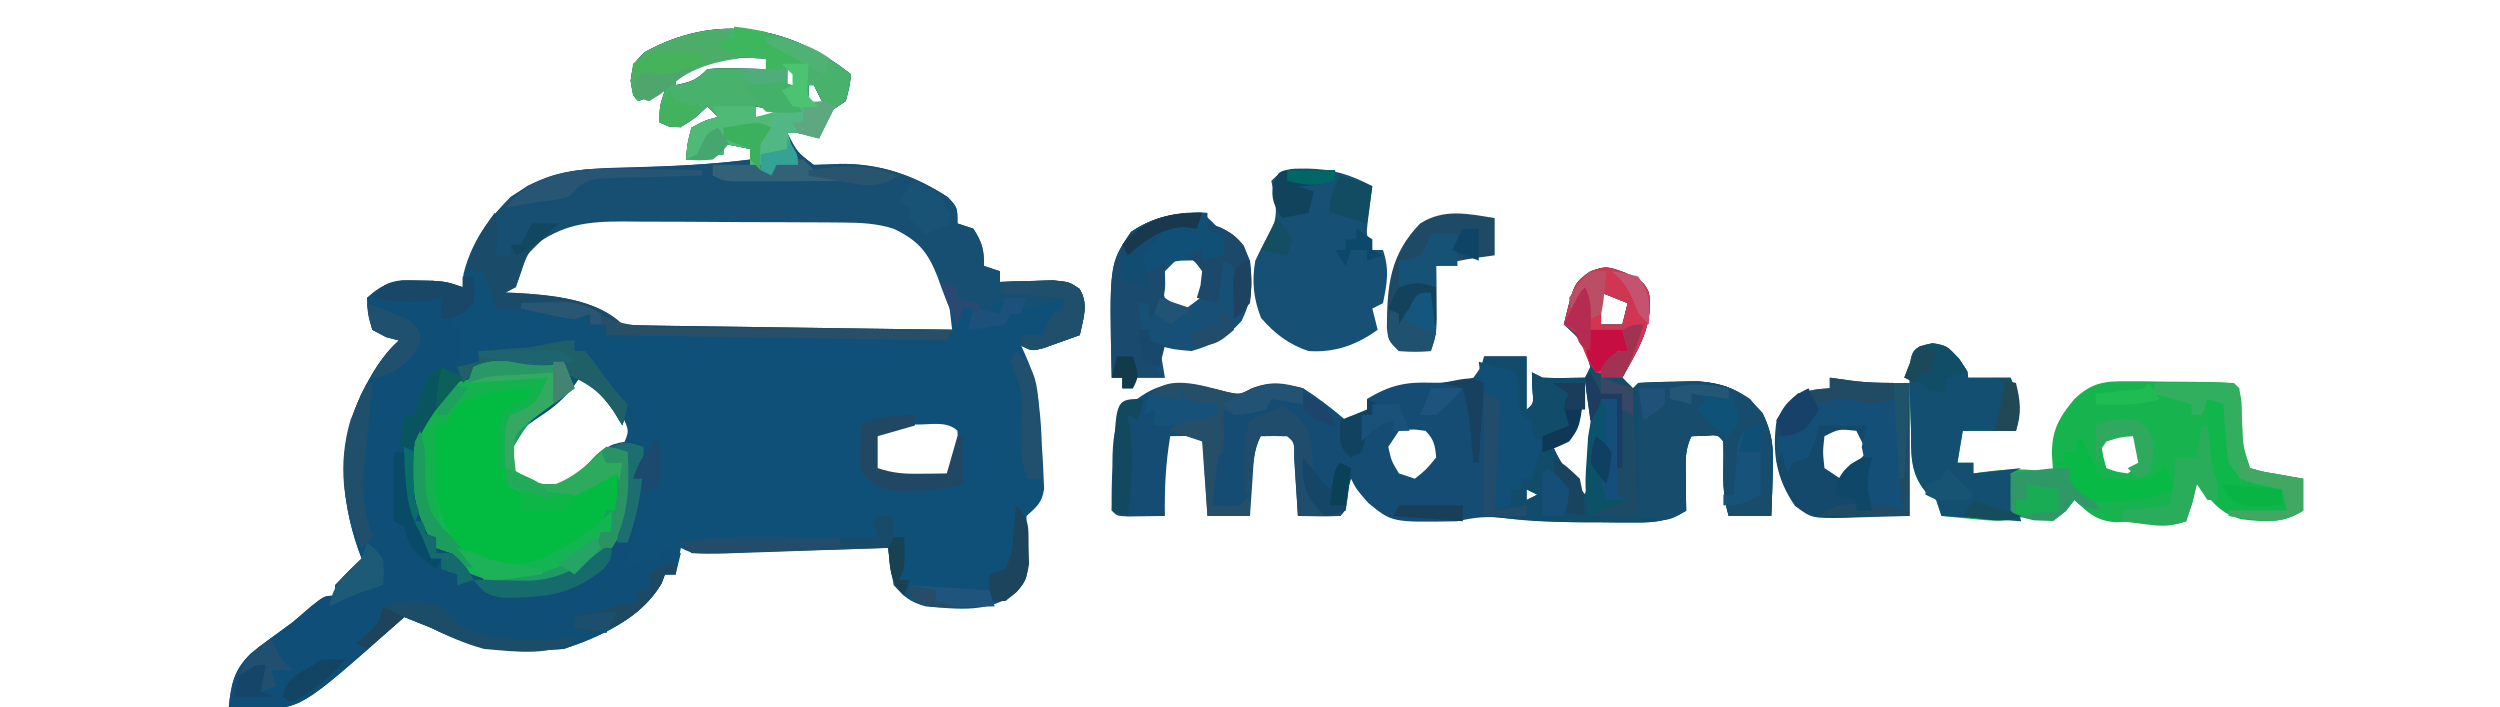 <?xml version="1.0" encoding="UTF-8"?>
<svg version="1.1" xmlns="http://www.w3.org/2000/svg" width="470" height="133">
<path d="M0 0 C-0.312 2.375 -0.312 2.375 -1 5 C-1.99 5.66 -2.98 6.32 -4 7 C-5.205 9.552 -5.205 9.552 -6 12 C-6.619 11.835 -7.237 11.67 -7.875 11.5 C-9.961 10.924 -9.961 10.924 -12 11 C-10.134 14.628 -10.134 14.628 -7 17 C-5.353 16.968 -3.707 16.9 -2.062 16.812 C5.522 16.743 11.849 18.961 18.188 23.062 C20 25 20 25 20 28 C20.99 28.33 21.98 28.66 23 29 C24.648 31.602 25 32.862 25 36 C25.99 36.33 26.98 36.66 28 37 C28 37.66 28 38.32 28 39 C29.355 38.948 29.355 38.948 30.738 38.895 C31.918 38.867 33.097 38.84 34.312 38.812 C35.484 38.778 36.656 38.743 37.863 38.707 C41 39 41 39 42.938 40.281 C44.718 43.162 43.658 45.829 43 49 C41.545 49.53 40.086 50.049 38.625 50.562 C37.407 50.998 37.407 50.998 36.164 51.441 C34 52 34 52 32 51 C32.715 52.645 32.715 52.645 33.445 54.324 C35.36 59.443 35.663 64.39 35.875 69.812 C35.934 70.753 35.994 71.693 36.055 72.662 C36.096 73.564 36.137 74.466 36.18 75.395 C36.237 76.614 36.237 76.614 36.296 77.859 C35.926 80.536 34.938 81.207 33 83 C32.831 86.073 33.068 89.022 33.285 92.09 C33 95 33 95 31.121 97.316 C26.092 101.308 20.167 100.524 14 100 C10.971 99.089 10.232 98.418 8 96 C7.593 93.678 7.252 91.344 7 89 C5.89 89.036 4.779 89.071 3.635 89.108 C-0.476 89.238 -4.587 89.361 -8.698 89.482 C-10.479 89.536 -12.26 89.591 -14.041 89.648 C-16.598 89.73 -19.154 89.805 -21.711 89.879 C-22.51 89.906 -23.309 89.933 -24.132 89.961 C-29.772 90.114 -29.772 90.114 -32 89 C-32.33 90.65 -32.66 92.3 -33 94 C-33.66 94 -34.32 94 -35 94 C-35.206 94.557 -35.413 95.114 -35.625 95.688 C-39.518 102.235 -47.01 105.67 -54 108 C-63.231 108.683 -70.636 108.167 -79 104 C-80.662 103.321 -82.327 102.651 -84 102 C-84.461 102.412 -84.923 102.825 -85.398 103.25 C-103.549 119.32 -103.549 119.32 -111.75 119.125 C-112.735 119.107 -113.72 119.089 -114.734 119.07 C-115.482 119.047 -116.23 119.024 -117 119 C-116.524 114.561 -116.068 112.063 -112.852 108.863 C-110.281 106.837 -107.657 104.911 -105 103 C-103.823 102.012 -102.654 101.014 -101.5 100 C-99 98 -99 98 -97 98 C-97 97.34 -97 96.68 -97 96 C-95.374 94.293 -93.709 92.623 -92 91 C-92.217 90.429 -92.433 89.858 -92.656 89.27 C-96.074 79.316 -96.532 69.767 -92.078 60.09 C-90.084 56.224 -88.248 52.939 -85 50 C-85.804 49.794 -86.609 49.587 -87.438 49.375 C-88.706 48.694 -88.706 48.694 -90 48 C-90.812 44.875 -90.812 44.875 -91 42 C-87.78 39.108 -85.728 38.633 -81.438 38.75 C-80.487 38.765 -79.537 38.781 -78.559 38.797 C-76 39 -76 39 -73 40 C-72.959 39.196 -72.918 38.391 -72.875 37.562 C-71.14 30.499 -66.867 25.049 -60.906 20.973 C-54.313 17.609 -47.948 17.612 -40.688 17.438 C-33.401 17.235 -26.235 16.922 -19 16 C-19 15.34 -19 14.68 -19 14 C-20.65 13.67 -22.3 13.34 -24 13 C-24 13.66 -24 14.32 -24 15 C-26.31 15.33 -28.62 15.66 -31 16 C-30.812 13.125 -30.812 13.125 -30 10 C-27.438 8.625 -27.438 8.625 -25 8 C-25.99 7.01 -25.99 7.01 -27 6 C-27.742 6.681 -28.485 7.361 -29.25 8.062 C-32 10 -32 10 -34.312 9.75 C-34.869 9.502 -35.426 9.255 -36 9 C-36 6 -36 6 -35 3 C-36.65 3.66 -38.3 4.32 -40 5 C-41 4 -41 4 -41.438 1.188 C-41 -2 -41 -2 -38.812 -4.188 C-25.395 -11.621 -11.659 -9.309 0 0 Z M-33 0 C-33 0.66 -33 1.32 -33 2 C-30.133 1.427 -29.139 1.139 -27 -1 C-24.398 -1.195 -24.398 -1.195 -21.375 -1.125 C-19.871 -1.098 -19.871 -1.098 -18.336 -1.07 C-17.565 -1.047 -16.794 -1.024 -16 -1 C-16 -1.66 -16 -2.32 -16 -3 C-17.895 -3.082 -19.791 -3.139 -21.688 -3.188 C-22.743 -3.222 -23.799 -3.257 -24.887 -3.293 C-28.382 -2.964 -30.229 -2.123 -33 0 Z M-12 -1 C-12 -0.01 -12 0.98 -12 2 C-11.34 2 -10.68 2 -10 2 C-10.33 1.01 -10.66 0.02 -11 -1 C-11.33 -1 -11.66 -1 -12 -1 Z M-8 2 C-8 2.99 -8 3.98 -8 5 C-7.01 5.33 -6.02 5.66 -5 6 C-5.66 4.68 -6.32 3.36 -7 2 C-7.33 2 -7.66 2 -8 2 Z M-18 6 C-18 6.66 -18 7.32 -18 8 C-16.68 8.33 -15.36 8.66 -14 9 C-13.67 8.34 -13.34 7.68 -13 7 C-14.65 6.67 -16.3 6.34 -18 6 Z M-62 34 C-63.15 35.967 -63.15 35.967 -64 38 C-64.663 39.335 -65.329 40.669 -66 42 C-65.25 42.026 -64.5 42.052 -63.727 42.078 C-48.053 42.947 -48.053 42.947 -43 48 C-41.067 48.094 -39.13 48.117 -37.195 48.114 C-35.333 48.113 -35.333 48.113 -33.434 48.113 C-32.069 48.108 -30.705 48.103 -29.34 48.098 C-27.951 48.096 -26.563 48.094 -25.174 48.093 C-21.513 48.09 -17.852 48.08 -14.19 48.069 C-10.457 48.058 -6.724 48.054 -2.99 48.049 C4.34 48.038 11.67 48.021 19 48 C18.776 46.094 18.776 46.094 18.548 44.149 C18.464 43.435 18.38 42.72 18.293 41.983 C17.508 36.669 15.115 32.906 11 29.562 C6.692 27.319 3.337 26.873 -1.5 26.839 C-2.601 26.829 -3.702 26.82 -4.837 26.81 C-6.023 26.806 -7.208 26.801 -8.43 26.797 C-10.264 26.788 -10.264 26.788 -12.136 26.78 C-14.723 26.77 -17.311 26.764 -19.898 26.76 C-23.853 26.75 -27.807 26.719 -31.762 26.688 C-34.276 26.681 -36.79 26.676 -39.305 26.672 C-41.077 26.653 -41.077 26.653 -42.885 26.634 C-50.964 26.656 -56.542 27.568 -62 34 Z M-75 41 C-74 44 -74 44 -74 44 Z M27 43 C28 45 28 45 28 45 Z M-52 56 C-52.351 56.701 -52.701 57.403 -53.062 58.125 C-55.349 61.518 -57.879 63.239 -61.258 65.473 C-63.322 67.283 -63.661 68.312 -64 71 C-64.006 73.635 -64.006 73.635 -63 76 C-60.421 77.576 -58.637 78 -55.625 78 C-52.306 76.736 -50.215 74.791 -47.648 72.375 C-46 71 -46 71 -43 70 C-41.656 67.01 -41.656 67.01 -43.062 64.125 C-45.349 60.437 -47.528 58.566 -51 56 C-51.33 56 -51.66 56 -52 56 Z M4 68 C3.833 71.083 3.833 71.083 4 74 C7.349 76.026 9.87 76.217 13.75 76.125 C14.735 76.107 15.72 76.089 16.734 76.07 C17.482 76.047 18.23 76.024 19 76 C20.491 73.018 20.119 70.284 20 67 C18.128 65.128 15.063 65.826 12.562 65.812 C11.388 65.798 10.214 65.784 9.004 65.77 C5.885 65.681 5.885 65.681 4 68 Z M-82 82 C-81 84 -81 84 -81 84 Z M-80 85 C-79 87 -79 87 -79 87 Z " fill="#0F5079" transform="translate(160,14)"/>
<path d="M0 0 C0.66 0 1.32 0 2 0 C2 1.65 2 3.3 2 5 C0.02 5.99 0.02 5.99 -2 7 C-2 7.66 -2 8.32 -2 9 C-1.34 9.66 -0.68 10.32 0 11 C-0.375 14.125 -0.375 14.125 -1 17 C0.32 16.67 1.64 16.34 3 16 C3 15.34 3 14.68 3 14 C3.797 13.939 4.593 13.879 5.414 13.816 C13.243 13.203 13.243 13.203 21 12 C21 12.66 21 13.32 21 14 C21.66 14 22.32 14 23 14 C24.438 15.68 24.438 15.68 26 17.875 C27.594 20.098 29.062 22.062 31 24 C30.625 26.125 30.625 26.125 30 28 C29.134 26.608 29.134 26.608 28.25 25.188 C26.284 22.402 24.82 20.813 22 19 C21.505 19.701 21.01 20.402 20.5 21.125 C18.261 23.7 16.553 24.998 13.75 26.812 C10.763 28.891 10.763 28.891 9.484 32.16 C9.454 34.619 9.454 34.619 10 38 C13.073 38.847 15.814 39.301 19 39 C21.396 37.441 23.21 35.733 25.176 33.664 C27.184 31.832 28.318 31.289 31 31 C32.485 31.495 32.485 31.495 34 32 C34 36.199 33.693 39.844 33 44 C32.814 45.763 32.814 45.763 32.625 47.562 C31.993 51.041 31.004 53.125 29 56 C29.763 55.505 30.526 55.01 31.312 54.5 C34 53 34 53 37 53 C37.495 52.01 37.495 52.01 38 51 C39.485 51.495 39.485 51.495 41 52 C40.67 53.32 40.34 54.64 40 56 C39.34 56 38.68 56 38 56 C37.691 56.835 37.691 56.835 37.375 57.688 C33.482 64.235 25.99 67.67 19 70 C9.769 70.683 2.364 70.167 -6 66 C-7.662 65.321 -9.327 64.651 -11 64 C-11.461 64.412 -11.923 64.825 -12.398 65.25 C-30.549 81.32 -30.549 81.32 -38.75 81.125 C-39.735 81.107 -40.72 81.089 -41.734 81.07 C-42.482 81.047 -43.23 81.024 -44 81 C-43.524 76.561 -43.068 74.063 -39.852 70.863 C-37.281 68.837 -34.657 66.911 -32 65 C-30.823 64.012 -29.654 63.014 -28.5 62 C-26 60 -26 60 -24 60 C-24 59.34 -24 58.68 -24 58 C-22.374 56.293 -20.709 54.623 -19 53 C-19.217 52.429 -19.433 51.858 -19.656 51.27 C-23.074 41.316 -23.532 31.767 -19.078 22.09 C-17.084 18.224 -15.248 14.939 -12 12 C-13.207 11.691 -13.207 11.691 -14.438 11.375 C-15.283 10.921 -16.129 10.467 -17 10 C-17.812 6.875 -17.812 6.875 -18 4 C-14.78 1.108 -12.728 0.633 -8.438 0.75 C-7.487 0.765 -6.537 0.781 -5.559 0.797 C-3 1 -3 1 0 2 C0 1.34 0 0.68 0 0 Z M-2 3 C-1 6 -1 6 -1 6 Z M-9 44 C-8 46 -8 46 -8 46 Z M-7 47 C-6 49 -6 49 -6 49 Z " fill="#0F4F77" transform="translate(87,52)"/>
<path d="M0 0 C3.375 1.688 3.375 1.688 4.375 3.688 C5.303 9.876 2.274 14.449 -0.625 19.688 C0.365 20.677 0.365 20.677 1.375 21.688 C1.87 21.192 1.87 21.192 2.375 20.688 C4.786 20.533 7.15 20.456 9.562 20.438 C10.876 20.412 12.19 20.386 13.543 20.359 C19.078 20.833 22.047 22.188 25.734 26.352 C27.775 30.502 27.838 33.524 27.625 38.062 C27.607 38.799 27.589 39.535 27.57 40.293 C27.524 42.092 27.452 43.89 27.375 45.688 C24.735 45.688 22.095 45.688 19.375 45.688 C18.436 42.539 18.298 39.777 18.375 36.5 C18.413 34.896 18.422 33.291 18.375 31.688 C17.309 30.391 17.309 30.391 14.812 30.625 C14.008 30.646 13.204 30.666 12.375 30.688 C10.993 33.452 11.28 35.734 11.312 38.812 C11.322 39.908 11.331 41.004 11.34 42.133 C11.351 42.976 11.363 43.819 11.375 44.688 C8.089 46.646 5.633 46.934 1.832 46.918 C0.758 46.916 -0.317 46.914 -1.424 46.912 C-2.542 46.9 -3.66 46.888 -4.812 46.875 C-5.911 46.874 -7.01 46.874 -8.143 46.873 C-13.012 46.847 -17.781 46.735 -22.613 46.113 C-25.893 45.692 -28.387 45.92 -31.625 46.688 C-43.946 46.903 -43.946 46.903 -48.375 43.25 C-50.625 40.688 -50.625 40.688 -51.625 38.688 C-52.285 40.998 -52.945 43.307 -53.625 45.688 C-56.265 45.688 -58.905 45.688 -61.625 45.688 C-61.686 44.688 -61.746 43.689 -61.809 42.66 C-61.892 41.37 -61.976 40.079 -62.062 38.75 C-62.144 37.462 -62.225 36.174 -62.309 34.848 C-62.274 31.827 -62.274 31.827 -63.625 30.688 C-65.291 30.647 -66.959 30.645 -68.625 30.688 C-70.041 33.52 -69.971 36.162 -70.188 39.312 C-70.271 40.501 -70.355 41.69 -70.441 42.914 C-70.502 43.829 -70.563 44.745 -70.625 45.688 C-73.265 45.688 -75.905 45.688 -78.625 45.688 C-78.686 44.688 -78.746 43.689 -78.809 42.66 C-78.892 41.37 -78.976 40.079 -79.062 38.75 C-79.144 37.462 -79.225 36.174 -79.309 34.848 C-79.274 31.827 -79.274 31.827 -80.625 30.688 C-82.291 30.647 -83.959 30.645 -85.625 30.688 C-86.472 35.768 -86.715 40.536 -86.625 45.688 C-88.104 45.714 -89.583 45.734 -91.062 45.75 C-91.886 45.762 -92.71 45.773 -93.559 45.785 C-95.625 45.688 -95.625 45.688 -96.625 44.688 C-96.667 41.914 -96.619 39.204 -96.5 36.438 C-96.49 35.673 -96.479 34.909 -96.469 34.121 C-96.278 29.867 -95.992 28.139 -93.215 24.727 C-89.253 21.607 -86.635 20.427 -81.625 21 C-79.342 21.351 -77.179 21.802 -74.938 22.375 C-72.558 22.896 -72.558 22.896 -70.25 21.688 C-66.536 20.273 -64.458 20.648 -60.625 21.688 C-57.781 23.488 -55.189 25.51 -52.625 27.688 C-51.305 27.027 -49.985 26.367 -48.625 25.688 C-48.625 25.027 -48.625 24.367 -48.625 23.688 C-44.345 21.12 -41.421 20.466 -36.586 20.633 C-33.77 20.711 -31.335 20.462 -28.625 19.688 C-27.189 17.736 -27.189 17.736 -26.625 15.688 C-23.985 15.688 -21.345 15.688 -18.625 15.688 C-18.625 18.988 -18.625 22.288 -18.625 25.688 C-17.269 24.562 -17.269 24.562 -17.562 21.625 C-17.583 20.656 -17.604 19.686 -17.625 18.688 C-16.965 19.017 -16.305 19.348 -15.625 19.688 C-14.252 19.756 -12.875 19.772 -11.5 19.75 C-9.582 19.719 -9.582 19.719 -7.625 19.688 C-7.295 19.027 -6.965 18.367 -6.625 17.688 C-8.089 12.85 -8.089 12.85 -11.625 9.688 C-9.718 1.915 -9.718 1.915 -6.625 -0.312 C-3.625 -1.312 -3.625 -1.312 0 0 Z M-4.625 3.688 C-4.625 5.668 -4.625 7.647 -4.625 9.688 C-3.305 9.688 -1.985 9.688 -0.625 9.688 C-0.295 8.367 0.035 7.048 0.375 5.688 C-2.1 4.697 -2.1 4.697 -4.625 3.688 Z M-5.625 18.688 C-4.625 20.688 -4.625 20.688 -4.625 20.688 Z M-7.625 20.688 C-7.807 21.386 -7.989 22.085 -8.176 22.805 C-8.427 23.715 -8.679 24.625 -8.938 25.562 C-9.181 26.467 -9.425 27.372 -9.676 28.305 C-10.625 30.688 -10.625 30.688 -13.625 32.688 C-12.098 36.123 -10.026 38.807 -7.625 41.688 C-6.513 37.25 -6.51 32.918 -6.562 28.375 C-6.567 27.634 -6.572 26.894 -6.576 26.131 C-6.588 24.316 -6.606 22.502 -6.625 20.688 C-6.955 20.688 -7.285 20.688 -7.625 20.688 Z M-42.625 29.688 C-43.615 31.172 -43.615 31.172 -44.625 32.688 C-44.042 35.354 -44.042 35.354 -42.625 37.688 C-41.635 38.017 -40.645 38.347 -39.625 38.688 C-37.479 36.959 -37.479 36.959 -35.625 34.688 C-35.815 32.469 -36.04 31.272 -37.625 29.688 C-40.083 29.354 -40.083 29.354 -42.625 29.688 Z M-53.625 30.688 C-52.625 32.688 -52.625 32.688 -52.625 32.688 Z M-53.625 33.688 C-52.625 35.688 -52.625 35.688 -52.625 35.688 Z M-18.625 40.688 C-18.625 41.347 -18.625 42.008 -18.625 42.688 C-17.965 42.358 -17.305 42.028 -16.625 41.688 C-17.285 41.358 -17.945 41.028 -18.625 40.688 Z M-7.625 41.688 C-6.625 43.688 -6.625 43.688 -6.625 43.688 Z " fill="#144C73" transform="translate(305.625,51.312)"/>
<path d="M0 0 C-0.312 2.375 -0.312 2.375 -1 5 C-1.99 5.66 -2.98 6.32 -4 7 C-5.205 9.552 -5.205 9.552 -6 12 C-6.619 11.835 -7.237 11.67 -7.875 11.5 C-9.961 10.924 -9.961 10.924 -12 11 C-10.134 14.628 -10.134 14.628 -7 17 C-5.353 16.968 -3.707 16.9 -2.062 16.812 C5.522 16.743 11.849 18.961 18.188 23.062 C20 25 20 25 20 28 C21.485 28.495 21.485 28.495 23 29 C24.648 31.602 25 32.862 25 36 C26.485 36.495 26.485 36.495 28 37 C28 37.66 28 38.32 28 39 C29.355 38.948 29.355 38.948 30.738 38.895 C31.918 38.867 33.097 38.84 34.312 38.812 C35.484 38.778 36.656 38.743 37.863 38.707 C41 39 41 39 42.938 40.281 C44.718 43.162 43.658 45.829 43 49 C41.545 49.53 40.086 50.049 38.625 50.562 C37.813 50.853 37.001 51.143 36.164 51.441 C34 52 34 52 32 51 C32 50.34 32 49.68 32 49 C33.32 49 34.64 49 36 49 C36.268 48.402 36.536 47.804 36.812 47.188 C37.985 45.028 39.194 43.642 41 42 C38.36 42.66 35.72 43.32 33 44 C33 43.34 33 42.68 33 42 C30.029 42.342 30.029 42.342 27 43 C26.505 43.99 26.505 43.99 26 45 C24.515 45.495 24.515 45.495 23 46 C23 45.34 23 44.68 23 44 C22.34 44 21.68 44 21 44 C20.67 44.99 20.34 45.98 20 47 C18.452 44.068 17.337 41.128 16.25 38 C14.416 33.353 12.621 31.214 8 29 C4.797 27.993 1.85 27.862 -1.5 27.839 C-2.601 27.829 -3.702 27.82 -4.837 27.81 C-6.023 27.806 -7.208 27.801 -8.43 27.797 C-10.264 27.788 -10.264 27.788 -12.136 27.78 C-14.723 27.77 -17.311 27.764 -19.898 27.76 C-23.853 27.75 -27.807 27.719 -31.762 27.688 C-34.276 27.681 -36.79 27.676 -39.305 27.672 C-41.077 27.653 -41.077 27.653 -42.885 27.634 C-49.65 27.653 -54.203 28.152 -59.75 32.312 C-61.49 34.661 -62.099 37.238 -63 40 C-63.99 40.495 -63.99 40.495 -65 41 C-63.983 41.039 -63.983 41.039 -62.945 41.078 C-56.539 41.469 -47.832 42.168 -43 47 C-41.068 47.124 -39.131 47.178 -37.195 47.205 C-35.954 47.225 -34.713 47.245 -33.434 47.266 C-32.069 47.283 -30.705 47.3 -29.34 47.316 C-27.951 47.337 -26.563 47.358 -25.174 47.379 C-21.513 47.435 -17.852 47.484 -14.19 47.532 C-10.457 47.582 -6.724 47.638 -2.99 47.693 C4.34 47.801 11.67 47.902 19 48 C18.505 48.99 18.505 48.99 18 50 C-13.68 49.505 -13.68 49.505 -46 49 C-46 48.34 -46 47.68 -46 47 C-46.99 47 -47.98 47 -49 47 C-49 46.34 -49 45.68 -49 45 C-50.485 45.495 -50.485 45.495 -52 46 C-54.305 45.66 -54.305 45.66 -56.875 45.062 C-60.342 44.262 -63.439 43.891 -67 44 C-67.99 40.535 -67.99 40.535 -69 37 C-69.99 37 -70.98 37 -72 37 C-71.169 31.032 -68.145 27.24 -64 23 C-58.87 19.558 -53.713 17.91 -47.555 17.719 C-46.477 17.681 -45.399 17.644 -44.289 17.605 C-42.599 17.553 -42.599 17.553 -40.875 17.5 C-33.53 17.268 -26.293 16.925 -19 16 C-19 15.34 -19 14.68 -19 14 C-20.65 13.67 -22.3 13.34 -24 13 C-24 13.66 -24 14.32 -24 15 C-26.31 15.33 -28.62 15.66 -31 16 C-30.812 13.125 -30.812 13.125 -30 10 C-27.438 8.625 -27.438 8.625 -25 8 C-25.66 7.34 -26.32 6.68 -27 6 C-28.114 7.021 -28.114 7.021 -29.25 8.062 C-32 10 -32 10 -34.312 9.75 C-34.869 9.502 -35.426 9.255 -36 9 C-36 6 -36 6 -35 3 C-36.65 3.66 -38.3 4.32 -40 5 C-41 4 -41 4 -41.438 1.188 C-41 -2 -41 -2 -38.812 -4.188 C-25.395 -11.621 -11.659 -9.309 0 0 Z M-33 0 C-33 0.66 -33 1.32 -33 2 C-30.133 1.427 -29.139 1.139 -27 -1 C-24.398 -1.195 -24.398 -1.195 -21.375 -1.125 C-19.871 -1.098 -19.871 -1.098 -18.336 -1.07 C-17.565 -1.047 -16.794 -1.024 -16 -1 C-16 -1.66 -16 -2.32 -16 -3 C-17.895 -3.082 -19.791 -3.139 -21.688 -3.188 C-22.743 -3.222 -23.799 -3.257 -24.887 -3.293 C-28.382 -2.964 -30.229 -2.123 -33 0 Z M-12 -1 C-12 -0.01 -12 0.98 -12 2 C-11.34 2 -10.68 2 -10 2 C-10.33 1.01 -10.66 0.02 -11 -1 C-11.33 -1 -11.66 -1 -12 -1 Z M-8 2 C-8 2.99 -8 3.98 -8 5 C-7.01 5.33 -6.02 5.66 -5 6 C-5.66 4.68 -6.32 3.36 -7 2 C-7.33 2 -7.66 2 -8 2 Z M-18 6 C-18 6.66 -18 7.32 -18 8 C-16.68 8.33 -15.36 8.66 -14 9 C-13.67 8.34 -13.34 7.68 -13 7 C-14.65 6.67 -16.3 6.34 -18 6 Z " fill="#174F73" transform="translate(160,14)"/>
<path d="M0 0 C2.625 0.5 2.625 0.5 4.938 2.938 C6.625 5.5 6.625 5.5 6.625 6.5 C9.265 6.5 11.905 6.5 14.625 6.5 C16.212 10.608 16.727 12.092 15.625 16.5 C12.325 16.5 9.025 16.5 5.625 16.5 C5.295 18.48 4.965 20.46 4.625 22.5 C5.615 22.5 6.605 22.5 7.625 22.5 C7.625 23.16 7.625 23.82 7.625 24.5 C8.495 24.374 8.495 24.374 9.383 24.246 C14.048 23.638 17.979 23.428 22.625 24.5 C22.543 23.304 22.46 22.108 22.375 20.875 C22.375 16.386 23.716 13.975 26.625 10.5 C29.925 7.416 32.204 7.133 36.668 7.172 C38.401 7.18 38.401 7.18 40.17 7.188 C41.973 7.218 41.973 7.218 43.812 7.25 C45.026 7.255 46.24 7.26 47.49 7.266 C56.471 7.346 56.471 7.346 57.625 8.5 C57.835 10.642 57.993 12.789 58.125 14.938 C58.266 19.378 58.266 19.378 59.625 23.5 C61.974 24.189 61.974 24.189 64.688 24.625 C65.607 24.793 66.526 24.96 67.473 25.133 C68.183 25.254 68.893 25.375 69.625 25.5 C69.625 27.48 69.625 29.46 69.625 31.5 C65.586 33.897 62.594 33.665 58.039 33.121 C54.519 32.215 52.81 30.319 50.625 27.5 C50.295 27.17 49.965 26.84 49.625 26.5 C49.357 27.634 49.089 28.769 48.812 29.938 C48.421 31.113 48.029 32.289 47.625 33.5 C43.891 34.745 41.495 34.09 37.625 33.5 C36.078 33.593 36.078 33.593 34.5 33.688 C30.781 33.445 29.288 32.006 26.625 29.5 C26.068 30.181 25.511 30.861 24.938 31.562 C24.174 32.202 23.411 32.841 22.625 33.5 C20.125 33.188 20.125 33.188 17.625 32.5 C17.042 32.66 16.46 32.82 15.859 32.984 C12.915 33.664 10.375 33.356 7.375 33.062 C6.297 32.961 5.22 32.859 4.109 32.754 C3.29 32.67 2.47 32.586 1.625 32.5 C1.295 31.51 0.965 30.52 0.625 29.5 C-0.04 28.975 -0.705 28.451 -1.391 27.91 C-4.421 24.23 -4.049 20.572 -4.125 15.938 C-4.169 14.643 -4.169 14.643 -4.215 13.322 C-4.618 0.972 -4.618 0.972 0 0 Z M33.625 16.5 C32.965 17.16 32.305 17.82 31.625 18.5 C31.945 21.103 31.945 21.103 32.625 23.5 C34.472 24.192 34.472 24.192 36.625 24.5 C37.615 23.84 38.605 23.18 39.625 22.5 C39.295 20.85 38.965 19.2 38.625 17.5 C36.228 16.82 36.228 16.82 33.625 16.5 Z " fill="#17B34F" transform="translate(363.375,64.5)"/>
<path d="M0 0 C3.375 1.688 3.375 1.688 4.375 3.688 C5.303 9.876 2.274 14.449 -0.625 19.688 C0.035 20.348 0.695 21.008 1.375 21.688 C1.705 21.358 2.035 21.027 2.375 20.688 C4.786 20.533 7.15 20.456 9.562 20.438 C10.876 20.412 12.19 20.386 13.543 20.359 C19.078 20.833 22.047 22.188 25.734 26.352 C27.775 30.502 27.838 33.524 27.625 38.062 C27.607 38.799 27.589 39.535 27.57 40.293 C27.524 42.092 27.452 43.89 27.375 45.688 C24.735 45.688 22.095 45.688 19.375 45.688 C18.436 42.539 18.298 39.777 18.375 36.5 C18.413 34.896 18.422 33.291 18.375 31.688 C17.309 30.391 17.309 30.391 14.812 30.625 C14.008 30.646 13.204 30.666 12.375 30.688 C10.993 33.452 11.28 35.734 11.312 38.812 C11.322 39.908 11.331 41.004 11.34 42.133 C11.351 42.976 11.363 43.819 11.375 44.688 C8.089 46.646 5.633 46.934 1.832 46.918 C0.758 46.916 -0.317 46.914 -1.424 46.912 C-2.542 46.9 -3.66 46.888 -4.812 46.875 C-6.461 46.874 -6.461 46.874 -8.143 46.873 C-14.446 46.839 -20.299 46.39 -26.625 45.688 C-26.625 38.097 -26.625 30.508 -26.625 22.688 C-25.635 23.017 -24.645 23.348 -23.625 23.688 C-23.625 30.288 -23.625 36.888 -23.625 43.688 C-22.965 43.688 -22.305 43.688 -21.625 43.688 C-21.625 42.697 -21.625 41.708 -21.625 40.688 C-20.965 40.688 -20.305 40.688 -19.625 40.688 C-18.935 39.031 -18.272 37.362 -17.625 35.688 C-17.192 34.759 -17.192 34.759 -16.75 33.812 C-16.572 30.791 -18.074 28.993 -19.633 26.504 C-21.01 23.983 -21.349 21.521 -21.625 18.688 C-23.275 18.358 -24.925 18.027 -26.625 17.688 C-26.625 17.027 -26.625 16.367 -26.625 15.688 C-23.985 15.688 -21.345 15.688 -18.625 15.688 C-18.625 18.988 -18.625 22.288 -18.625 25.688 C-17.269 24.562 -17.269 24.562 -17.562 21.625 C-17.583 20.656 -17.604 19.686 -17.625 18.688 C-16.965 19.017 -16.305 19.348 -15.625 19.688 C-14.252 19.756 -12.875 19.772 -11.5 19.75 C-9.582 19.719 -9.582 19.719 -7.625 19.688 C-7.295 19.027 -6.965 18.367 -6.625 17.688 C-8.089 12.85 -8.089 12.85 -11.625 9.688 C-9.718 1.915 -9.718 1.915 -6.625 -0.312 C-3.625 -1.312 -3.625 -1.312 0 0 Z M-4.625 3.688 C-4.625 5.668 -4.625 7.647 -4.625 9.688 C-3.305 9.688 -1.985 9.688 -0.625 9.688 C-0.295 8.367 0.035 7.048 0.375 5.688 C-2.1 4.697 -2.1 4.697 -4.625 3.688 Z M-5.625 18.688 C-4.625 20.688 -4.625 20.688 -4.625 20.688 Z M-7.625 20.688 C-7.807 21.386 -7.989 22.085 -8.176 22.805 C-8.427 23.715 -8.679 24.625 -8.938 25.562 C-9.181 26.467 -9.425 27.372 -9.676 28.305 C-10.625 30.688 -10.625 30.688 -13.625 32.688 C-12.098 36.123 -10.026 38.807 -7.625 41.688 C-6.513 37.25 -6.51 32.918 -6.562 28.375 C-6.567 27.634 -6.572 26.894 -6.576 26.131 C-6.588 24.316 -6.606 22.502 -6.625 20.688 C-6.955 20.688 -7.285 20.688 -7.625 20.688 Z M-18.625 40.688 C-18.625 41.347 -18.625 42.008 -18.625 42.688 C-17.965 42.358 -17.305 42.028 -16.625 41.688 C-17.285 41.358 -17.945 41.028 -18.625 40.688 Z M-7.625 41.688 C-6.625 43.688 -6.625 43.688 -6.625 43.688 Z " fill="#114C6B" transform="translate(305.625,51.312)"/>
<path d="M0 0 C1.06 0.007 1.06 0.007 2.141 0.014 C3.885 0.025 5.63 0.043 7.375 0.062 C8.035 1.712 8.695 3.362 9.375 5.062 C8.581 5.619 7.787 6.176 6.969 6.75 C1.162 10.692 1.162 10.692 -2.355 16.441 C-2.372 18.852 -2.372 18.852 -1.625 22.062 C1.449 22.909 4.188 23.374 7.375 23.062 C9.769 21.429 11.594 19.665 13.551 17.531 C14.153 17.047 14.755 16.562 15.375 16.062 C17.605 16.344 17.605 16.344 19.375 17.062 C19.982 29.489 19.982 29.489 16.375 35.062 C11.107 39.618 6.275 42.231 -0.781 41.988 C-5.679 41.621 -9.331 40.595 -13.625 38.062 C-13.625 37.403 -13.625 36.742 -13.625 36.062 C-14.615 35.733 -15.605 35.403 -16.625 35.062 C-20.924 28.553 -21.527 22.765 -20.625 15.062 C-19.066 10.775 -16.755 7.389 -13.625 4.062 C-12.635 4.062 -11.645 4.062 -10.625 4.062 C-10.295 3.072 -9.965 2.083 -9.625 1.062 C-6.56 -0.47 -3.357 -0.04 0 0 Z " fill="#02BC42" transform="translate(98.625,67.938)"/>
<path d="M0 0 C4.818 0.077 8.066 1.097 12.312 3.312 C12.229 3.927 12.145 4.542 12.059 5.176 C11.957 5.984 11.855 6.792 11.75 7.625 C11.646 8.426 11.541 9.226 11.434 10.051 C11.165 12.481 11.165 12.481 12.312 15.312 C12.973 15.312 13.633 15.312 14.312 15.312 C15.556 19.044 15.091 21.493 14.312 25.312 C13.652 25.642 12.992 25.973 12.312 26.312 C12.643 27.633 12.973 28.953 13.312 30.312 C9.288 33.205 5.28 34.624 0.312 34.312 C-3.405 33.063 -6.057 31.045 -8.625 28.062 C-10.041 24.397 -10.37 21.151 -9.688 17.312 C-8.731 15.225 -7.635 13.267 -6.504 11.27 C-5.219 8.189 -6.05 5.499 -6.688 2.312 C-4.218 -0.157 -3.405 0.016 0 0 Z " fill="#165074" transform="translate(245.688,31.688)"/>
<path d="M0 0 C-0.312 2.375 -0.312 2.375 -1 5 C-1.99 5.66 -2.98 6.32 -4 7 C-5.205 9.552 -5.205 9.552 -6 12 C-6.619 11.835 -7.237 11.67 -7.875 11.5 C-9.961 10.924 -9.961 10.924 -12 11 C-11.34 12.98 -10.68 14.96 -10 17 C-11.32 17 -12.64 17 -14 17 C-14.33 17.66 -14.66 18.32 -15 19 C-16.32 18.34 -17.64 17.68 -19 17 C-19 16.01 -19 15.02 -19 14 C-20.65 13.67 -22.3 13.34 -24 13 C-24 13.66 -24 14.32 -24 15 C-26.31 15.33 -28.62 15.66 -31 16 C-30.812 13.125 -30.812 13.125 -30 10 C-27.438 8.625 -27.438 8.625 -25 8 C-25.66 7.34 -26.32 6.68 -27 6 C-28.114 7.021 -28.114 7.021 -29.25 8.062 C-32 10 -32 10 -34.312 9.75 C-34.869 9.502 -35.426 9.255 -36 9 C-36 6 -36 6 -35 3 C-36.65 3.66 -38.3 4.32 -40 5 C-41 4 -41 4 -41.438 1.188 C-41 -2 -41 -2 -38.812 -4.188 C-25.395 -11.621 -11.659 -9.309 0 0 Z M-33 0 C-33 0.66 -33 1.32 -33 2 C-30.133 1.427 -29.139 1.139 -27 -1 C-24.398 -1.195 -24.398 -1.195 -21.375 -1.125 C-19.871 -1.098 -19.871 -1.098 -18.336 -1.07 C-17.565 -1.047 -16.794 -1.024 -16 -1 C-16 -1.66 -16 -2.32 -16 -3 C-17.895 -3.082 -19.791 -3.139 -21.688 -3.188 C-22.743 -3.222 -23.799 -3.257 -24.887 -3.293 C-28.382 -2.964 -30.229 -2.123 -33 0 Z M-12 -1 C-12 -0.01 -12 0.98 -12 2 C-11.34 2 -10.68 2 -10 2 C-10.33 1.01 -10.66 0.02 -11 -1 C-11.33 -1 -11.66 -1 -12 -1 Z M-8 2 C-8 2.99 -8 3.98 -8 5 C-7.01 5.33 -6.02 5.66 -5 6 C-5.66 4.68 -6.32 3.36 -7 2 C-7.33 2 -7.66 2 -8 2 Z M-18 6 C-18 6.66 -18 7.32 -18 8 C-16.68 8.33 -15.36 8.66 -14 9 C-13.67 8.34 -13.34 7.68 -13 7 C-14.65 6.67 -16.3 6.34 -18 6 Z " fill="#48B26D" transform="translate(160,14)"/>
<path d="M0 0 C0 0.66 0 1.32 0 2 C0.763 2.227 1.526 2.454 2.312 2.688 C5.713 4.348 6.559 5.512 8 9 C8.528 13.75 8.475 15.992 6.438 20.312 C3.479 23.574 1.216 24.764 -3 26 C-6.438 25.688 -6.438 25.688 -9 25 C-8.67 26.98 -8.34 28.96 -8 31 C-9.98 31 -11.96 31 -14 31 C-14 31.66 -14 32.32 -14 33 C-14.66 33 -15.32 33 -16 33 C-16 32.34 -16 31.68 -16 31 C-16.66 31 -17.32 31 -18 31 C-18.473 9.572 -18.473 9.572 -14.312 3.562 C-9.915 0.591 -5.25 -0.318 0 0 Z M-5 8 C-6.32 8.99 -7.64 9.98 -9 11 C-8.812 13.445 -8.812 13.445 -8 16 C-6.032 17.36 -6.032 17.36 -4 18 C-2.68 17.01 -1.36 16.02 0 15 C-0.188 12.555 -0.188 12.555 -1 10 C-2.968 8.64 -2.968 8.64 -5 8 Z " fill="#165077" transform="translate(227,40)"/>
<path d="M0 0 C1.176 0.165 2.351 0.33 3.562 0.5 C7.482 1.05 10.922 1 15 1 C15 9.25 15 17.5 15 26 C11.947 26.082 8.895 26.165 5.75 26.25 C4.794 26.286 3.839 26.323 2.854 26.36 C-3.404 26.442 -3.404 26.442 -6.531 24.121 C-10.057 19.029 -10.885 14.104 -10 8 C-8.375 5 -8.375 5 -6 3 C-2.75 2.188 -2.75 2.188 0 2 C0 1.34 0 0.68 0 0 Z M-1 11 C-1.333 13.958 -1.333 13.958 -1 17 C0.485 17.99 0.485 17.99 2 19 C3.65 17.35 5.3 15.7 7 14 C6.34 12.68 5.68 11.36 5 10 C1.711 9.633 1.711 9.633 -1 11 Z " fill="#14496B" transform="translate(344,71)"/>
<path d="M0 0 C1.06 0.007 1.06 0.007 2.141 0.014 C3.885 0.025 5.63 0.043 7.375 0.062 C8.035 1.712 8.695 3.362 9.375 5.062 C8.581 5.619 7.787 6.176 6.969 6.75 C1.162 10.692 1.162 10.692 -2.355 16.441 C-2.372 18.852 -2.372 18.852 -1.625 22.062 C1.449 22.909 4.188 23.374 7.375 23.062 C9.769 21.429 11.594 19.665 13.551 17.531 C14.153 17.047 14.755 16.562 15.375 16.062 C17.605 16.344 17.605 16.344 19.375 17.062 C19.982 29.489 19.982 29.489 16.375 35.062 C11.107 39.618 6.275 42.231 -0.781 41.988 C-5.679 41.621 -9.331 40.595 -13.625 38.062 C-13.625 37.403 -13.625 36.742 -13.625 36.062 C-14.615 35.733 -15.605 35.403 -16.625 35.062 C-20.924 28.553 -21.527 22.765 -20.625 15.062 C-19.066 10.775 -16.755 7.389 -13.625 4.062 C-12.635 4.062 -11.645 4.062 -10.625 4.062 C-10.295 3.072 -9.965 2.083 -9.625 1.062 C-6.56 -0.47 -3.357 -0.04 0 0 Z M-13.398 7.449 C-14.928 9.123 -14.928 9.123 -14.625 12.062 C-15.285 12.062 -15.945 12.062 -16.625 12.062 C-18.139 19.445 -18.912 26.561 -15.082 33.328 C-12.269 36.676 -8.807 38.057 -4.625 39.062 C2.394 39.285 7.906 36.403 13.375 32.062 C14.671 29.98 14.671 29.98 15.375 28.062 C16.035 28.062 16.695 28.062 17.375 28.062 C17.375 25.753 17.375 23.442 17.375 21.062 C13.264 22.332 13.264 22.332 9.438 24.25 C5.438 25.826 1.31 24.374 -2.625 23.062 C-3.675 19.913 -3.726 17.674 -3.688 14.375 C-3.678 13.381 -3.669 12.387 -3.66 11.363 C-3.649 10.604 -3.637 9.845 -3.625 9.062 C-2.991 8.94 -2.357 8.818 -1.703 8.691 C0.572 8.256 0.572 8.256 1.625 6 C1.873 5.361 2.12 4.721 2.375 4.062 C-2.77 3.731 -9.228 4.188 -13.398 7.449 Z " fill="#1F9966" transform="translate(98.625,67.938)"/>
<path d="M0 0 C2.351 -0.062 4.702 -0.124 7.125 -0.188 C7.853 -0.215 8.582 -0.242 9.333 -0.27 C14.022 -0.329 17.117 0.377 21 3 C25.186 7.727 25.532 11.374 25.25 17.375 C25.232 18.111 25.214 18.847 25.195 19.605 C25.149 21.404 25.077 23.202 25 25 C22.36 25 19.72 25 17 25 C16.061 21.851 15.923 19.09 16 15.812 C16.038 14.209 16.047 12.603 16 11 C14.934 9.704 14.934 9.704 12.438 9.938 C11.633 9.958 10.829 9.979 10 10 C8.618 12.765 8.905 15.046 8.938 18.125 C8.951 19.769 8.951 19.769 8.965 21.445 C8.976 22.288 8.988 23.131 9 24 C5.287 26.338 4.806 25.961 0 25 C0 16.75 0 8.5 0 0 Z " fill="#174C6D" transform="translate(308,72)"/>
<path d="M0 0 C2.625 0.5 2.625 0.5 4.938 2.938 C6.625 5.5 6.625 5.5 6.625 6.5 C9.265 6.5 11.905 6.5 14.625 6.5 C16.212 10.608 16.727 12.092 15.625 16.5 C12.325 16.5 9.025 16.5 5.625 16.5 C5.295 18.48 4.965 20.46 4.625 22.5 C5.615 22.5 6.605 22.5 7.625 22.5 C7.625 23.16 7.625 23.82 7.625 24.5 C10.595 24.17 13.565 23.84 16.625 23.5 C15.965 23.83 15.305 24.16 14.625 24.5 C15.11 29.146 15.11 29.146 16.625 33.5 C11.675 33.17 6.725 32.84 1.625 32.5 C1.295 31.51 0.965 30.52 0.625 29.5 C-0.04 28.975 -0.705 28.451 -1.391 27.91 C-4.421 24.23 -4.049 20.572 -4.125 15.938 C-4.169 14.643 -4.169 14.643 -4.215 13.322 C-4.618 0.972 -4.618 0.972 0 0 Z " fill="#124F70" transform="translate(363.375,64.5)"/>
<path d="M0 0 C0 2.31 0 4.62 0 7 C-1.609 7.217 -1.609 7.217 -3.25 7.438 C-5.926 7.839 -8.399 8.315 -11 9 C-10.988 9.904 -10.977 10.807 -10.965 11.738 C-10.956 12.918 -10.947 14.097 -10.938 15.312 C-10.926 16.484 -10.914 17.656 -10.902 18.863 C-11 22 -11 22 -12 25 C-14.875 25.125 -14.875 25.125 -18 25 C-20 23 -20 23 -20.266 20.609 C-20.223 12.743 -19.724 6.888 -14 1 C-9.478 -1.843 -5.026 -0.81 0 0 Z " fill="#1F4A65" transform="translate(281,41)"/>
<path d="M0 0 C-1.074 2.915 -1.778 4.778 -4 7 C-4.99 7 -5.98 7 -7 7 C-7.33 10.3 -7.66 13.6 -8 17 C-8.33 17 -8.66 17 -9 17 C-9.027 15.542 -9.046 14.083 -9.062 12.625 C-9.074 11.813 -9.086 11.001 -9.098 10.164 C-9 8 -9 8 -8 6 C-6.667 5.333 -5.333 4.667 -4 4 C-3.67 3.34 -3.34 2.68 -3 2 C-10.276 2.466 -10.276 2.466 -17 5 C-18.344 7.017 -18.344 7.017 -19 9 C-19.66 9 -20.32 9 -21 9 C-21.082 11.376 -21.141 13.749 -21.188 16.125 C-21.213 16.79 -21.238 17.455 -21.264 18.141 C-21.334 22.901 -20.322 25.893 -18 30 C-18 30.66 -18 31.32 -18 32 C-16.886 32.186 -16.886 32.186 -15.75 32.375 C-13 33 -13 33 -11.188 34.125 C-7.652 35.539 -4.548 35.052 -1 34 C3.825 31.612 8.323 28.974 12 25 C12 29 12 29 10.27 30.852 C3.548 35.703 -2.639 38 -11 38 C-13.795 37.34 -15.517 36.501 -18 35 C-18 34.34 -18 33.68 -18 33 C-18.99 32.67 -19.98 32.34 -21 32 C-25.299 25.491 -25.902 19.703 -25 12 C-23.75 8.562 -23.75 8.562 -22 6 C-21.422 5.072 -20.845 4.144 -20.25 3.188 C-15.229 -1.694 -6.615 -0.108 0 0 Z " fill="#13B451" transform="translate(103,71)"/>
<path d="M0 0 C0.99 0.33 1.98 0.66 3 1 C4.32 1 5.64 1 7 1 C7.33 7.93 7.66 14.86 8 22 C6.02 22 4.04 22 2 22 C1.876 21.361 1.752 20.721 1.625 20.062 C1.419 19.382 1.212 18.701 1 18 C0.34 17.67 -0.32 17.34 -1 17 C-0.34 16.34 0.32 15.68 1 15 C0.692 13.328 0.356 11.662 0 10 C0.33 8.68 0.66 7.36 1 6 C-1.97 6 -4.94 6 -8 6 C-8.268 6.969 -8.536 7.939 -8.812 8.938 C-9.204 9.948 -9.596 10.959 -10 12 C-10.99 12.33 -11.98 12.66 -13 13 C-13.33 13.66 -13.66 14.32 -14 15 C-14.33 13.68 -14.66 12.36 -15 11 C-15.33 11.66 -15.66 12.32 -16 13 C-16 11.35 -16 9.7 -16 8 C-14.35 7.67 -12.7 7.34 -11 7 C-10.567 5.546 -10.567 5.546 -10.125 4.062 C-8.197 -1.185 -5.124 -0.18 0 0 Z " fill="#144F77" transform="translate(350,74)"/>
<path d="M0 0 C3.375 1.688 3.375 1.688 4.375 3.688 C5.303 9.876 2.274 14.449 -0.625 19.688 C-2.988 19.438 -2.988 19.438 -5.625 18.688 C-6.918 16.875 -6.918 16.875 -7.812 14.688 C-8.978 11.524 -8.978 11.524 -11.625 9.688 C-9.718 1.915 -9.718 1.915 -6.625 -0.312 C-3.625 -1.312 -3.625 -1.312 0 0 Z M-4.625 3.688 C-4.625 5.668 -4.625 7.647 -4.625 9.688 C-3.305 9.688 -1.985 9.688 -0.625 9.688 C-0.295 8.367 0.035 7.048 0.375 5.688 C-2.1 4.697 -2.1 4.697 -4.625 3.688 Z " fill="#D03652" transform="translate(305.625,51.312)"/>
<path d="M0 0 C0.981 3.053 0.981 4.947 0 8 C0.99 8 1.98 8 3 8 C3 7.34 3 6.68 3 6 C3.66 6 4.32 6 5 6 C5.66 4.68 6.32 3.36 7 2 C8.65 2 10.3 2 12 2 C10 4 8 6 6 8 C5.67 9.011 5.34 10.021 5 11.062 C4 14 4 14 2 15 C3.017 15.039 3.017 15.039 4.055 15.078 C10.461 15.469 19.168 16.168 24 21 C25.932 21.124 27.869 21.178 29.805 21.205 C31.046 21.225 32.287 21.245 33.566 21.266 C34.931 21.283 36.295 21.3 37.66 21.316 C39.049 21.337 40.437 21.358 41.826 21.379 C45.487 21.435 49.148 21.484 52.81 21.532 C56.543 21.582 60.276 21.638 64.01 21.693 C71.34 21.801 78.67 21.902 86 22 C85.67 22.66 85.34 23.32 85 24 C53.32 23.505 53.32 23.505 21 23 C21 22.34 21 21.68 21 21 C20.01 21 19.02 21 18 21 C18 20.34 18 19.68 18 19 C17.01 19.33 16.02 19.66 15 20 C12.695 19.66 12.695 19.66 10.125 19.062 C6.658 18.262 3.561 17.891 0 18 C-0.66 15.69 -1.32 13.38 -2 11 C-2.99 11 -3.98 11 -5 11 C-4.469 6.485 -2.634 3.653 0 0 Z " fill="#1A4C69" transform="translate(93,40)"/>
<path d="M0 0 C-0.33 0.99 -0.66 1.98 -1 3 C-3.97 2.505 -3.97 2.505 -7 2 C-7.433 2.928 -7.433 2.928 -7.875 3.875 C-9 6 -9 6 -11 8 C-11 9.32 -11 10.64 -11 12 C-9.68 10.68 -8.36 9.36 -7 8 C-6.34 8.33 -5.68 8.66 -5 9 C-5.66 9.66 -6.32 10.32 -7 11 C-6.979 11.784 -6.959 12.568 -6.938 13.375 C-7.013 16.549 -7.931 17.672 -10 20 C-10 19.01 -10 18.02 -10 17 C-10.66 17 -11.32 17 -12 17 C-11.856 18.258 -11.711 19.516 -11.562 20.812 C-11.441 21.874 -11.441 21.874 -11.316 22.957 C-10.745 26.645 -9.705 28.53 -7 31 C-8.98 31 -10.96 31 -13 31 C-13 31.66 -13 32.32 -13 33 C-13.66 33 -14.32 33 -15 33 C-15 32.34 -15 31.68 -15 31 C-15.66 31 -16.32 31 -17 31 C-17.473 9.572 -17.473 9.572 -13.312 3.562 C-9.092 0.711 -5.03 0 0 0 Z " fill="#1A4A6D" transform="translate(226,40)"/>
<path d="M0 0 C-0.99 1.98 -1.98 3.96 -3 6 C-3.619 5.835 -4.237 5.67 -4.875 5.5 C-6.961 4.924 -6.961 4.924 -9 5 C-8.34 6.98 -7.68 8.96 -7 11 C-8.32 11 -9.64 11 -11 11 C-11.33 11.66 -11.66 12.32 -12 13 C-13.32 12.34 -14.64 11.68 -16 11 C-16 10.01 -16 9.02 -16 8 C-17.65 7.67 -19.3 7.34 -21 7 C-21 7.66 -21 8.32 -21 9 C-23.31 9.33 -25.62 9.66 -28 10 C-27.812 7.125 -27.812 7.125 -27 4 C-24.438 2.625 -24.438 2.625 -22 2 C-22.33 1.34 -22.66 0.68 -23 0 C-20.36 0 -17.72 0 -15 0 C-15 0.66 -15 1.32 -15 2 C-12.831 1.494 -11 1 -9 0 C-2.368 -1.184 -2.368 -1.184 0 0 Z " fill="#4FB976" transform="translate(157,20)"/>
<path d="M0 0 C2.31 0.66 4.62 1.32 7 2 C7.195 4.051 7.391 6.102 7.586 8.152 C7.723 8.762 7.859 9.372 8 10 C8.66 10.33 9.32 10.66 10 11 C10 11.99 10 12.98 10 14 C10.66 14.33 11.32 14.66 12 15 C11.34 17.31 10.68 19.62 10 22 C9.34 22 8.68 22 8 22 C8 22.66 8 23.32 8 24 C7.34 24 6.68 24 6 24 C6 24.99 6 25.98 6 27 C5.01 27.33 4.02 27.66 3 28 C3 21.07 3 14.14 3 7 C2.34 6.67 1.68 6.34 1 6 C0.375 2.938 0.375 2.938 0 0 Z " fill="#114F77" transform="translate(278,68)"/>
<path d="M0 0 C1.176 0.165 2.351 0.33 3.562 0.5 C7.482 1.05 10.922 1 15 1 C15 9.25 15 17.5 15 26 C9.39 26 3.78 26 -2 26 C1.26 23.827 2.23 23.751 6 23.812 C6.866 23.819 7.732 23.825 8.625 23.832 C11 24 11 24 14 25 C13.754 23.759 13.754 23.759 13.504 22.492 C12.954 18.678 12.889 14.966 12.938 11.125 C12.942 10.437 12.947 9.748 12.951 9.039 C12.963 7.359 12.981 5.68 13 4 C12.053 4.175 11.105 4.351 10.129 4.531 C7.116 4.983 5.836 4.732 3 4 C0.409 4.002 0.409 4.002 -2 5 C-3.03 6.648 -4.031 8.315 -5 10 C-7.188 10.812 -7.188 10.812 -9 11 C-9.33 10.01 -9.66 9.02 -10 8 C-8.438 5.375 -8.438 5.375 -6 3 C-2.75 2.188 -2.75 2.188 0 2 C0 1.34 0 0.68 0 0 Z " fill="#214B65" transform="translate(344,71)"/>
<path d="M0 0 C2.38 0.521 2.38 0.521 4.688 -0.688 C8.175 -2.016 10.706 -1.395 14.312 -0.688 C14.312 0.302 14.312 1.292 14.312 2.312 C11.342 1.817 11.342 1.817 8.312 1.312 C7.982 1.972 7.652 2.632 7.312 3.312 C1.863 4.588 1.863 4.588 -0.688 3.312 C-0.667 4.612 -0.646 5.911 -0.625 7.25 C-0.604 8.604 -0.616 9.96 -0.688 11.312 C-1.018 11.643 -1.347 11.973 -1.688 12.312 C-1.919 13.827 -2.1 15.35 -2.25 16.875 C-2.334 17.701 -2.418 18.528 -2.504 19.379 C-2.564 20.017 -2.625 20.655 -2.688 21.312 C-0.271 21.479 -0.271 21.479 2.312 21.312 C2.973 20.652 3.632 19.992 4.312 19.312 C4.312 20.633 4.312 21.953 4.312 23.312 C1.673 23.312 -0.968 23.312 -3.688 23.312 C-4.018 18.692 -4.348 14.072 -4.688 9.312 C-6.668 8.652 -8.648 7.992 -10.688 7.312 C-9.562 5.812 -9.562 5.812 -7.688 4.312 C-4.5 4.125 -4.5 4.125 -1.688 4.312 C-1.688 3.652 -1.688 2.993 -1.688 2.312 C-5.978 1.982 -10.268 1.653 -14.688 1.312 C-12.123 -3.816 -4.574 -1.17 0 0 Z " fill="#254F68" transform="translate(230.688,73.688)"/>
<path d="M0 0 C1.32 0.33 2.64 0.66 4 1 C4.061 1.759 4.121 2.519 4.184 3.301 C4.267 4.295 4.351 5.289 4.438 6.312 C4.519 7.299 4.6 8.285 4.684 9.301 C4.918 12.094 4.918 12.094 6 15 C8.97 15.33 11.94 15.66 15 16 C15 17.65 15 19.3 15 21 C13.042 21.054 11.084 21.093 9.125 21.125 C8.034 21.148 6.944 21.171 5.82 21.195 C3 21 3 21 1 19 C0.959 17.334 0.957 15.666 1 14 C0.67 13.67 0.34 13.34 0 13 C-0.073 10.814 -0.084 8.625 -0.062 6.438 C-0.053 5.24 -0.044 4.042 -0.035 2.809 C-0.024 1.882 -0.012 0.955 0 0 Z " fill="#0FB64A" transform="translate(415,75)"/>
<path d="M0 0 C2.479 -0.027 4.958 -0.047 7.438 -0.062 C8.145 -0.071 8.852 -0.079 9.58 -0.088 C11.387 -0.097 13.194 -0.052 15 0 C16.857 1.857 16.347 4.939 16.5 7.438 C16.641 11.878 16.641 11.878 18 16 C20.349 16.689 20.349 16.689 23.062 17.125 C23.982 17.293 24.901 17.46 25.848 17.633 C26.558 17.754 27.268 17.875 28 18 C28 19.98 28 21.96 28 24 C24.685 26.029 22.568 26.127 18.75 25.625 C17.858 25.514 16.966 25.403 16.047 25.289 C15.371 25.194 14.696 25.098 14 25 C14 24.67 14 24.34 14 24 C17.63 24 21.26 24 25 24 C24.67 22.68 24.34 21.36 24 20 C22.721 19.732 21.442 19.464 20.125 19.188 C16.503 18.428 16.199 18.299 14 15 C13.586 12.301 13.586 12.301 13.375 9.312 C13.263 7.822 13.263 7.822 13.148 6.301 C13.099 5.542 13.05 4.782 13 4 C12.01 3.67 11.02 3.34 10 3 C9.67 3.99 9.34 4.98 9 6 C8.34 6 7.68 6 7 6 C7 5.34 7 4.68 7 4 C4.69 3.34 2.38 2.68 0 2 C0 1.34 0 0.68 0 0 Z " fill="#32AE5F" transform="translate(405,72)"/>
<path d="M0 0 C4.736 3.886 4.736 3.886 5.484 7.043 C5.672 9.027 5.837 11.014 6 13 C6.66 13.66 7.32 14.32 8 15 C8.33 15.33 8.66 15.66 9 16 C9.66 14.35 10.32 12.7 11 11 C11.66 11.33 12.32 11.66 13 12 C12.125 19.875 12.125 19.875 11 21 C8.329 21.141 5.676 21.042 3 21 C2.939 20.001 2.879 19.002 2.816 17.973 C2.691 16.037 2.691 16.037 2.562 14.062 C2.481 12.775 2.4 11.487 2.316 10.16 C2.351 7.14 2.351 7.14 1 6 C-0.666 5.959 -2.334 5.957 -4 6 C-5.148 8.296 -5.308 10.077 -5.562 12.625 C-5.646 13.442 -5.73 14.26 -5.816 15.102 C-5.877 15.728 -5.938 16.355 -6 17 C-6.33 17 -6.66 17 -7 17 C-7.027 15.417 -7.046 13.833 -7.062 12.25 C-7.074 11.368 -7.086 10.487 -7.098 9.578 C-7.007 7.179 -6.84 5.248 -6 3 C-3.5 1.812 -3.5 1.812 -1 1 C-0.67 0.67 -0.34 0.34 0 0 Z " fill="#1F4D6B" transform="translate(241,76)"/>
<path d="M0 0 C-0.66 0.66 -1.32 1.32 -2 2 C-1.01 2.99 -0.02 3.98 1 5 C0.443 5.075 -0.114 5.15 -0.688 5.227 C-6.424 6.215 -9.902 8.015 -14.273 11.855 C-15.128 12.422 -15.128 12.422 -16 13 C-16.99 12.67 -17.98 12.34 -19 12 C-19.375 9.25 -19.375 9.25 -19 6 C-13.75 1.275 -6.974 -0.436 0 0 Z " fill="#4CAD68" transform="translate(138,6)"/>
<path d="M0 0 C2.64 0.99 5.28 1.98 8 3 C8.33 10.92 8.66 18.84 9 27 C6.03 27 3.06 27 0 27 C1.65 25.68 3.3 24.36 5 23 C4.826 22.316 4.652 21.631 4.473 20.926 C3.927 17.545 4.128 14.594 4.438 11.188 C4.539 10.026 4.641 8.865 4.746 7.668 C4.83 6.788 4.914 5.907 5 5 C4.01 5 3.02 5 2 5 C1.67 6.32 1.34 7.64 1 9 C0.67 9 0.34 9 0 9 C-0.879 2.848 -0.879 2.848 -1 1 C-0.67 0.67 -0.34 0.34 0 0 Z " fill="#1D4A65" transform="translate(299,70)"/>
<path d="M0 0 C-1.074 2.915 -1.778 4.778 -4 7 C-4.99 7 -5.98 7 -7 7 C-7.33 10.3 -7.66 13.6 -8 17 C-8.33 17 -8.66 17 -9 17 C-9.027 15.542 -9.046 14.083 -9.062 12.625 C-9.074 11.813 -9.086 11.001 -9.098 10.164 C-9 8 -9 8 -8 6 C-6.667 5.333 -5.333 4.667 -4 4 C-3.67 3.34 -3.34 2.68 -3 2 C-10.276 2.466 -10.276 2.466 -17 5 C-18.344 7.017 -18.344 7.017 -19 9 C-19.66 9 -20.32 9 -21 9 C-21.027 11.417 -21.047 13.833 -21.062 16.25 C-21.071 16.932 -21.079 17.614 -21.088 18.316 C-21.104 21.693 -21.056 24.773 -20 28 C-22.248 25.948 -23.002 24.993 -24 22 C-24.442 8.755 -24.442 8.755 -21.562 5.25 C-20.789 4.631 -20.789 4.631 -20 4 C-19.34 3.01 -18.68 2.02 -18 1 C-12.082 -0.385 -6.048 -0.098 0 0 Z " fill="#12B34C" transform="translate(103,71)"/>
<path d="M0 0 C0.99 0 1.98 0 3 0 C3 1.32 3 2.64 3 4 C3.66 4 4.32 4 5 4 C5.125 9.75 5.125 9.75 4 12 C4.66 12 5.32 12 6 12 C5.67 12.99 5.34 13.98 5 15 C2.238 12.238 2.421 9.793 2 6 C0.334 6.061 0.334 6.061 -1.365 6.124 C-5.476 6.272 -9.587 6.406 -13.698 6.537 C-15.479 6.596 -17.26 6.658 -19.041 6.724 C-21.597 6.818 -24.154 6.898 -26.711 6.977 C-27.909 7.025 -27.909 7.025 -29.132 7.074 C-31.088 7.127 -33.045 7.073 -35 7 C-35.66 6.34 -36.32 5.68 -37 5 C-32.486 4.122 -28.228 3.883 -23.633 3.902 C-22.953 3.904 -22.274 3.905 -21.573 3.907 C-19.424 3.912 -17.274 3.925 -15.125 3.938 C-13.659 3.943 -12.193 3.947 -10.727 3.951 C-7.151 3.962 -3.576 3.979 0 4 C-0.495 2.515 -0.495 2.515 -1 1 C-0.67 0.67 -0.34 0.34 0 0 Z " fill="#214C6A" transform="translate(165,97)"/>
<path d="M0 0 C0.99 0 1.98 0 3 0 C3 5.94 3 11.88 3 18 C3.66 18.33 4.32 18.66 5 19 C2.69 19.99 0.38 20.98 -2 22 C-3.242 18.266 -2.964 14.894 -2.688 11 C-2.609 9.783 -2.53 8.566 -2.449 7.312 C-2.047 4.349 -1.542 2.518 0 0 Z " fill="#0B5267" transform="translate(301,75)"/>
<path d="M0 0 C1.605 1.75 1.605 1.75 3.188 4 C3.717 4.742 4.247 5.485 4.793 6.25 C5.191 6.827 5.59 7.405 6 8 C2.125 7.125 2.125 7.125 1 6 C0.484 6.681 -0.031 7.361 -0.562 8.062 C-3 10 -3 10 -6.688 9.812 C-10 9 -10 9 -11 8 C-11.041 5.667 -11.042 3.333 -11 1 C-3.375 0 -3.375 0 0 0 Z " fill="#2E9966" transform="translate(389,88)"/>
<path d="M0 0 C0 0.66 0 1.32 0 2 C0.66 2 1.32 2 2 2 C3.438 3.68 3.438 3.68 5 5.875 C6.594 8.098 8.062 10.062 10 12 C9.625 14.125 9.625 14.125 9 16 C8.443 15.072 7.886 14.144 7.312 13.188 C5.02 10.028 3.433 8.716 0 7 C-0.66 6.67 -1.32 6.34 -2 6 C-2 5.34 -2 4.68 -2 4 C-2.99 4.495 -2.99 4.495 -4 5 C-7.283 4.991 -10.555 4.868 -13.836 4.742 C-17.265 5.022 -18.535 5.68 -21 8 C-21.33 7.01 -21.66 6.02 -22 5 C-20.68 4.67 -19.36 4.34 -18 4 C-18 3.34 -18 2.68 -18 2 C-17.169 1.939 -16.337 1.879 -15.48 1.816 C-13.85 1.691 -13.85 1.691 -12.188 1.562 C-11.109 1.481 -10.03 1.4 -8.918 1.316 C-5.758 0.974 -3.193 0 0 0 Z " fill="#1F5F68" transform="translate(108,64)"/>
<path d="M0 0 C1.06 0.007 1.06 0.007 2.141 0.014 C3.885 0.025 5.63 0.043 7.375 0.062 C8.035 1.712 8.695 3.362 9.375 5.062 C8.581 5.631 7.787 6.199 6.969 6.785 C5.948 7.557 4.927 8.329 3.875 9.125 C2.854 9.879 1.833 10.633 0.781 11.41 C-2 13.94 -2 13.94 -1.969 17.871 C-1.855 18.924 -1.742 19.977 -1.625 21.062 C-2.285 20.733 -2.945 20.402 -3.625 20.062 C-3.75 12.312 -3.75 12.312 -2.625 10.062 C-2.006 9.794 -1.387 9.526 -0.75 9.25 C2.015 7.936 2.015 7.936 4.375 3.062 C-0.575 3.393 -5.525 3.723 -10.625 4.062 C-10.295 3.072 -9.965 2.083 -9.625 1.062 C-6.56 -0.47 -3.357 -0.04 0 0 Z " fill="#34A962" transform="translate(98.625,67.938)"/>
<path d="M0 0 C1.665 -0.11 3.332 -0.187 5 -0.25 C6.392 -0.32 6.392 -0.32 7.812 -0.391 C11 0 11 0 14.303 1.986 C20.333 5.073 26.712 4.603 33.344 4.609 C34.722 4.624 36.101 4.641 37.48 4.659 C41.083 4.703 44.686 4.723 48.29 4.738 C51.977 4.758 55.664 4.8 59.352 4.84 C66.568 4.915 73.784 4.965 81 5 C80.67 5.66 80.34 6.32 80 7 C48.32 6.505 48.32 6.505 16 6 C16 5.34 16 4.68 16 4 C15.01 4 14.02 4 13 4 C13 3.34 13 2.68 13 2 C12.01 2.33 11.02 2.66 10 3 C7.52 2.66 7.52 2.66 4.812 2.062 C3.911 1.868 3.01 1.673 2.082 1.473 C1.395 1.317 0.708 1.161 0 1 C0 0.67 0 0.34 0 0 Z " fill="#274F67" transform="translate(98,57)"/>
<path d="M0 0 C1.333 2.667 2.667 5.333 4 8 C5.437 8.081 6.874 8.139 8.312 8.188 C9.113 8.222 9.914 8.257 10.738 8.293 C13.479 7.938 14.292 7.106 16 5 C16.66 6.65 17.32 8.3 18 10 C12.699 11.804 7.609 12.91 2 12 C-0.562 10.125 -0.562 10.125 -2 8 C-2 7.34 -2 6.68 -2 6 C-2.99 5.67 -3.98 5.34 -5 5 C-4.34 5 -3.68 5 -3 5 C-3 4.34 -3 3.68 -3 3 C-2.34 3 -1.68 3 -1 3 C-0.67 2.01 -0.34 1.02 0 0 Z " fill="#08B946" transform="translate(391,82)"/>
<path d="M0 0 C2 1.75 2 1.75 4 4 C4 5.32 4 6.64 4 8 C1.108 8.826 -0.887 9 -4 9 C-7.721 9.454 -9.59 10.083 -12 13 C-12.554 9.23 -11.981 7.971 -9.875 4.688 C-7 2 -7 2 -3.688 1.625 C-2.801 1.749 -1.914 1.873 -1 2 C-0.67 1.34 -0.34 0.68 0 0 Z " fill="#104F76" transform="translate(226,40)"/>
<path d="M0 0 C1.937 -0.081 3.875 -0.139 5.812 -0.188 C6.891 -0.222 7.97 -0.257 9.082 -0.293 C12 0 12 0 13.906 1.281 C15.735 4.155 14.661 6.815 14 10 C12.545 10.53 11.086 11.049 9.625 11.562 C8.407 11.998 8.407 11.998 7.164 12.441 C5 13 5 13 3 12 C3 11.34 3 10.68 3 10 C4.32 10 5.64 10 7 10 C7.289 9.361 7.577 8.721 7.875 8.062 C9 6 9 6 11 5 C11 4.34 11 3.68 11 3 C7.04 2.67 3.08 2.34 -1 2 C-0.67 1.34 -0.34 0.68 0 0 Z " fill="#1F4F6A" transform="translate(189,53)"/>
<path d="M0 0 C0.33 0 0.66 0 1 0 C1.228 1.986 1.456 3.971 1.684 5.957 C1.972 8.194 1.972 8.194 3 11 C3 11.99 3 12.98 3 14 C2.34 14 1.68 14 1 14 C0.34 13.01 -0.32 12.02 -1 11 C-1.268 12.134 -1.536 13.269 -1.812 14.438 C-2.204 15.613 -2.596 16.789 -3 18 C-6.095 19.032 -7.526 18.975 -10.688 18.562 C-11.496 18.461 -12.304 18.359 -13.137 18.254 C-14.059 18.128 -14.059 18.128 -15 18 C-15 17.34 -15 16.68 -15 16 C-10.545 15.505 -10.545 15.505 -6 15 C-5.456 11.942 -5 9.112 -5 6 C-3.68 6 -2.36 6 -1 6 C-0.67 4.02 -0.34 2.04 0 0 Z " fill="#2AAD5A" transform="translate(414,80)"/>
<path d="M0 0 C-0.99 1.98 -1.98 3.96 -3 6 C-3.619 5.835 -4.237 5.67 -4.875 5.5 C-6.961 4.924 -6.961 4.924 -9 5 C-8.34 6.98 -7.68 8.96 -7 11 C-8.32 11 -9.64 11 -11 11 C-11.33 11.66 -11.66 12.32 -12 13 C-12.66 12.67 -13.32 12.34 -14 12 C-14.625 8.938 -14.625 8.938 -15 6 C-14.34 6 -13.68 6 -13 6 C-12.34 4.02 -11.68 2.04 -11 0 C-9.543 -0.195 -8.084 -0.381 -6.625 -0.562 C-5.813 -0.667 -5.001 -0.771 -4.164 -0.879 C-2 -1 -2 -1 0 0 Z " fill="#51B784" transform="translate(157,20)"/>
<path d="M0 0 C2.125 1.938 2.125 1.938 4 4 C8.883 6.111 13.168 6.247 18.375 6.125 C19.111 6.116 19.847 6.107 20.605 6.098 C22.404 6.074 24.202 6.038 26 6 C20.741 9.506 14.119 8.518 8 8 C4.437 7.028 1.295 5.642 -2 4 C-3.662 3.321 -5.327 2.651 -7 2 C-9.31 3.98 -11.62 5.96 -14 8 C-14.66 7.67 -15.32 7.34 -16 7 C-15.041 6.103 -15.041 6.103 -14.062 5.188 C-11.797 3.092 -11.797 3.092 -11 0 C-7.17 -1.277 -3.85 -1.035 0 0 Z " fill="#1C4D68" transform="translate(83,114)"/>
<path d="M0 0 C3.057 0.909 4.723 1.675 6.812 4.125 C8.454 8.098 8.416 10.706 8 15 C7.01 15.99 6.02 16.98 5 18 C5 14.7 5 11.4 5 8 C4.34 7.67 3.68 7.34 3 7 C2.67 9.64 2.34 12.28 2 15 C0.68 14.67 -0.64 14.34 -2 14 C-1.773 13.237 -1.546 12.474 -1.312 11.688 C-1.209 10.801 -1.106 9.914 -1 9 C-2.334 7.165 -2.334 7.165 -4 6 C-3.01 5.67 -2.02 5.34 -1 5 C-1 5.66 -1 6.32 -1 7 C0.32 6.67 1.64 6.34 3 6 C3 4.68 3 3.36 3 2 C2.01 1.67 1.02 1.34 0 1 C0 0.67 0 0.34 0 0 Z " fill="#1C4869" transform="translate(227,42)"/>
<path d="M0 0 C0.33 0 0.66 0 1 0 C0.855 1.625 0.709 3.25 0.562 4.875 C0.431 6.381 0.431 6.381 0.297 7.918 C0.112 9.841 -0.102 11.761 -0.359 13.676 C-0.917 17.947 -1.112 21.322 0.062 25.5 C0.372 26.655 0.681 27.81 1 29 C0.34 29.66 -0.32 30.32 -1 31 C-4.632 23.282 -5.54 15.222 -3.098 6.941 C-2.153 4.57 -1.151 2.277 0 0 Z " fill="#204F6B" transform="translate(69,72)"/>
<path d="M0 0 C0 0.66 0 1.32 0 2 C-2.31 2.66 -4.62 3.32 -7 4 C-7 5.98 -7 7.96 -7 10 C-3.985 11.005 -1.958 11.103 1.188 11.062 C2.089 11.053 2.99 11.044 3.918 11.035 C4.949 11.018 4.949 11.018 6 11 C6.66 8.69 7.32 6.38 8 4 C8.33 4 8.66 4 9 4 C9 6.97 9 9.94 9 13 C5.596 13.851 2.964 14.193 -0.5 14.25 C-1.908 14.289 -1.908 14.289 -3.344 14.328 C-6.492 13.939 -7.825 13.302 -10 11 C-10.426 8.773 -10.426 8.773 -10.312 6.375 C-10.288 5.578 -10.264 4.782 -10.238 3.961 C-10 2 -10 2 -9 1 C-2.889 0 -2.889 0 0 0 Z " fill="#204764" transform="translate(172,78)"/>
<path d="M0 0 C1.65 0 3.3 0 5 0 C5 1.98 5 3.96 5 6 C3.68 6 2.36 6 1 6 C1 7.32 1 8.64 1 10 C-1.31 10 -3.62 10 -6 10 C-6 8.35 -6 6.7 -6 5 C-5.381 4.918 -4.763 4.835 -4.125 4.75 C-1.816 4.187 -1.816 4.187 -0.75 1.938 C-0.502 1.298 -0.255 0.659 0 0 Z " fill="#165176" transform="translate(269,44)"/>
<path d="M0 0 C0.66 0 1.32 0 2 0 C2.25 2.312 2.25 2.312 2 5 C-0.044 6.976 -1.118 8 -4 8 C-4 6.68 -4 5.36 -4 4 C-4.846 4.186 -5.691 4.371 -6.562 4.562 C-10.277 5.035 -13.33 4.661 -17 4 C-15.201 1.691 -14.364 1.046 -11.406 0.672 C-9.968 0.711 -9.968 0.711 -8.5 0.75 C-7.541 0.765 -6.582 0.781 -5.594 0.797 C-3 1 -3 1 0 2 C0 1.34 0 0.68 0 0 Z M-2 3 C-1 6 -1 6 -1 6 Z " fill="#194767" transform="translate(87,52)"/>
<path d="M0 0 C1.125 7.625 1.125 7.625 0 11 C-2.875 11.125 -2.875 11.125 -6 11 C-8 9 -8 9 -8.125 6.375 C-8.084 5.591 -8.043 4.808 -8 4 C-7.103 3.567 -7.103 3.567 -6.188 3.125 C-0.111 0 -0.111 0 0 0 Z " fill="#205270" transform="translate(269,55)"/>
<path d="M0 0 C0 3 0 3 -1.562 5 C-7.578 9.935 -12.747 10.341 -20.328 10.398 C-23.305 9.955 -24.192 9.341 -26 7 C-24.571 7.035 -24.571 7.035 -23.113 7.07 C-21.859 7.088 -20.605 7.106 -19.312 7.125 C-18.071 7.148 -16.83 7.171 -15.551 7.195 C-10.497 6.917 -7.195 5.361 -3.188 2.375 C-2.136 1.591 -1.084 0.807 0 0 Z " fill="#166B6D" transform="translate(115,102)"/>
<path d="M0 0 C0.33 0.66 0.66 1.32 1 2 C1.99 2 2.98 2 4 2 C4 3.98 4 5.96 4 8 C3.67 6.68 3.34 5.36 3 4 C2.039 4.559 2.039 4.559 1.059 5.129 C-6.047 9.015 -6.047 9.015 -10.875 8.938 C-13.465 8.16 -15.687 7.388 -18 6 C-17.67 5.01 -17.34 4.02 -17 3 C-16.113 3.516 -15.226 4.031 -14.312 4.562 C-11.22 6.166 -11.22 6.166 -8.5 6 C-5.01 4.604 -2.782 2.523 0 0 Z " fill="#2EAA5C" transform="translate(113,85)"/>
<path d="M0 0 C1.156 0.014 2.313 0.027 3.504 0.041 C6.336 0.076 9.168 0.125 12 0.188 C12 0.517 12 0.848 12 1.188 C11.349 1.202 10.699 1.217 10.028 1.232 C7.081 1.306 4.134 1.403 1.188 1.5 C0.163 1.523 -0.861 1.545 -1.916 1.568 C-3.39 1.622 -3.39 1.622 -4.895 1.676 C-5.801 1.702 -6.706 1.728 -7.64 1.755 C-10.427 2.266 -11.148 3.13 -13 5.188 C-15.812 5.812 -15.812 5.812 -19 6.188 C-20.671 6.466 -20.671 6.466 -22.375 6.75 C-23.241 6.894 -24.108 7.039 -25 7.188 C-18.443 -0.736 -9.436 -0.211 0 0 Z " fill="#285573" transform="translate(120,31.812)"/>
<path d="M0 0 C2.688 0.375 2.688 0.375 5 2.875 C5.835 4.112 5.835 4.112 6.688 5.375 C5.367 5.705 4.048 6.035 2.688 6.375 C2.688 7.365 2.688 8.355 2.688 9.375 C-1.188 8.5 -1.188 8.5 -2.312 7.375 C-3.303 7.045 -4.293 6.715 -5.312 6.375 C-3.051 0.495 -3.051 0.495 0 0 Z " fill="#104E67" transform="translate(363.312,64.625)"/>
<path d="M0 0 C3.129 2.721 3.791 4.953 4.205 9.015 C4.242 9.706 4.279 10.397 4.316 11.109 C4.358 11.863 4.4 12.618 4.443 13.395 C4.483 14.172 4.522 14.949 4.562 15.75 C4.606 16.543 4.649 17.336 4.693 18.152 C4.799 20.101 4.9 22.051 5 24 C4.01 24 3.02 24 2 24 C0.507 19.522 1.036 15.132 1.16 10.445 C1.005 7.097 0.3 5.034 -1 2 C-0.67 1.34 -0.34 0.68 0 0 Z " fill="#20506E" transform="translate(191,66)"/>
<path d="M0 0 C2.125 0.938 2.125 0.938 4 2 C3.602 2.436 3.203 2.871 2.793 3.32 C-0.489 7.01 -2.994 10.431 -5 15 C-5.99 15 -6.98 15 -8 15 C-7.67 13.02 -7.34 11.04 -7 9 C-6.34 9 -5.68 9 -5 9 C-4.876 8.422 -4.753 7.845 -4.625 7.25 C-3.986 4.949 -3.207 3.059 -2 1 C-1.34 0.67 -0.68 0.34 0 0 Z " fill="#08545F" transform="translate(83,69)"/>
<path d="M0 0 C1.673 0.651 3.339 1.32 5 2 C5.742 2.289 6.485 2.578 7.25 2.875 C9 4 9 4 10.062 5.812 C10 8 10 8 7.812 10.688 C5.314 12.741 4.13 13.652 1 14 C2.293 11.116 3.659 9.128 6 7 C5.196 6.773 4.391 6.546 3.562 6.312 C2.717 5.879 1.871 5.446 1 5 C0.188 2.375 0.188 2.375 0 0 Z " fill="#1F516F" transform="translate(69,57)"/>
<path d="M0 0 C2.875 -0.125 2.875 -0.125 6 0 C6.66 0.66 7.32 1.32 8 2 C10.323 2.4 12.657 2.74 15 3 C15 3.33 15 3.66 15 4 C11.042 4.029 7.083 4.047 3.125 4.062 C1.433 4.075 1.433 4.075 -0.293 4.088 C-1.369 4.091 -2.446 4.094 -3.555 4.098 C-4.55 4.103 -5.545 4.108 -6.57 4.114 C-9 4 -9 4 -11 3 C-11 2.34 -11 1.68 -11 1 C-7.333 1 -3.667 1 0 1 C0 0.67 0 0.34 0 0 Z " fill="#316277" transform="translate(145,30)"/>
<path d="M0 0 C2.938 0.375 2.938 0.375 6 1 C6.33 1.66 6.66 2.32 7 3 C9.31 4.054 11.643 5.057 14 6 C14 6.33 14 6.66 14 7 C12.35 7 10.7 7 9 7 C9 7.66 9 8.32 9 9 C8.01 8.67 7.02 8.34 6 8 C6 7.34 6 6.68 6 6 C4.886 5.876 3.772 5.753 2.625 5.625 C-1 5 -1 5 -3 3 C-2.01 2.67 -1.02 2.34 0 2 C0 1.34 0 0.68 0 0 Z " fill="#3CB75E" transform="translate(138,5)"/>
<path d="M0 0 C-0.33 0.99 -0.66 1.98 -1 3 C-3.97 2.505 -3.97 2.505 -7 2 C-7.433 2.928 -7.433 2.928 -7.875 3.875 C-9 6 -9 6 -11 8 C-10.678 11.099 -10.678 11.099 -10 14 C-11.65 13.67 -13.3 13.34 -15 13 C-15.483 6.715 -15.483 6.715 -13.438 3.688 C-9.178 0.739 -5.12 0 0 0 Z " fill="#124C71" transform="translate(226,40)"/>
<path d="M0 0 C0.99 0.33 1.98 0.66 3 1 C2.67 7.93 2.34 14.86 2 22 C3.98 21.67 5.96 21.34 8 21 C8 21.66 8 22.32 8 23 C5.36 23 2.72 23 0 23 C0 15.41 0 7.82 0 0 Z " fill="#224C6C" transform="translate(279,74)"/>
<path d="M0 0 C1.125 2.812 1.125 2.812 2 6 C1.01 7.485 1.01 7.485 0 9 C-2.504 7.748 -4.064 6 -6 4 C-5.34 3.34 -4.68 2.68 -4 2 C-4.99 1.67 -5.98 1.34 -7 1 C-7 1.66 -7 2.32 -7 3 C-8.32 2.67 -9.64 2.34 -11 2 C-11 1.34 -11 0.68 -11 0 C-7.018 -1.054 -4.018 -0.841 0 0 Z " fill="#0E5277" transform="translate(325,73)"/>
<path d="M0 0 C-0.33 1.32 -0.66 2.64 -1 4 C-1.66 3.67 -2.32 3.34 -3 3 C-2.814 4.279 -2.629 5.558 -2.438 6.875 C-1.848 12.028 -2.305 16.88 -3 22 C-3.99 21.67 -4.98 21.34 -6 21 C-5.913 18.248 -5.806 15.5 -5.688 12.75 C-5.665 11.973 -5.642 11.195 -5.619 10.395 C-5.131 0 -5.131 0 0 0 Z " fill="#12495F" transform="translate(215,75)"/>
<path d="M0 0 C0.99 0.495 0.99 0.495 2 1 C1.988 1.626 1.977 2.253 1.965 2.898 C1.956 3.716 1.947 4.533 1.938 5.375 C1.926 6.187 1.914 6.999 1.902 7.836 C1.855 10.049 1.855 10.049 3 12 C2.67 12.66 2.34 13.32 2 14 C2.66 14 3.32 14 4 14 C4 14.99 4 15.98 4 17 C4.66 17 5.32 17 6 17 C6 17.99 6 18.98 6 20 C6.99 20 7.98 20 9 20 C10.859 21.573 11.908 22.816 13 25 C12.01 25.33 11.02 25.66 10 26 C10 25.34 10 24.68 10 24 C9.01 23.67 8.02 23.34 7 23 C7 22.34 7 21.68 7 21 C6.34 21 5.68 21 5 21 C1.688 17.678 0.116 14.225 -0.324 9.574 C-0.314 6.369 -0.219 3.198 0 0 Z " fill="#096D69" transform="translate(76,84)"/>
<path d="M0 0 C1.375 0.017 1.375 0.017 2.777 0.035 C3.696 0.044 4.616 0.053 5.562 0.062 C6.273 0.074 6.983 0.086 7.715 0.098 C7.715 0.758 7.715 1.418 7.715 2.098 C5.224 2.785 3.336 3.098 0.715 3.098 C1.705 3.428 2.695 3.758 3.715 4.098 C3.385 5.418 3.055 6.738 2.715 8.098 C1.065 8.428 -0.585 8.758 -2.285 9.098 C-3.68 6.8 -4.36 5.618 -3.973 2.91 C-2.983 0.301 -2.862 0.122 0 0 Z " fill="#12435D" transform="translate(243.285,31.902)"/>
<path d="M0 0 C0.66 0.66 1.32 1.32 2 2 C4.427 2.679 4.427 2.679 7.125 3.125 C8.035 3.293 8.945 3.46 9.883 3.633 C10.581 3.754 11.28 3.875 12 4 C12 5.98 12 7.96 12 10 C8.685 12.029 6.568 12.127 2.75 11.625 C1.858 11.514 0.966 11.403 0.047 11.289 C-0.629 11.194 -1.304 11.098 -2 11 C-2 10.67 -2 10.34 -2 10 C1.63 10 5.26 10 9 10 C8.67 8.68 8.34 7.36 8 6 C5.36 5.34 2.72 4.68 0 4 C0 2.68 0 1.36 0 0 Z " fill="#41A864" transform="translate(421,86)"/>
<path d="M0 0 C3.167 1.584 4.733 2.453 6.312 5.688 C6.653 6.832 6.653 6.832 7 8 C5.35 8.66 3.7 9.32 2 10 C0.5 8.625 0.5 8.625 -1 7 C-1 6.34 -1 5.68 -1 5 C-1.66 4.67 -2.32 4.34 -3 4 C-2.01 2.68 -1.02 1.36 0 0 Z " fill="#185376" transform="translate(172,34)"/>
<path d="M0 0 C0.66 0 1.32 0 2 0 C2 4.29 2 8.58 2 13 C-2 15 -2 15 -5 15 C-5 14.34 -5 13.68 -5 13 C-4.34 13 -3.68 13 -3 13 C-2.951 12.229 -2.902 11.458 -2.852 10.664 C-2.739 9.16 -2.739 9.16 -2.625 7.625 C-2.521 6.128 -2.521 6.128 -2.414 4.602 C-2 2 -2 2 0 0 Z " fill="#16527A" transform="translate(329,80)"/>
<path d="M0 0 C2.675 2.675 2.329 4.148 2.375 7.875 C2.403 8.924 2.432 9.974 2.461 11.055 C1.896 14.665 0.897 15.835 -2 18 C-2.99 18 -3.98 18 -5 18 C-5 16.35 -5 14.7 -5 13 C-4.01 12.67 -3.02 12.34 -2 12 C-0.783 9.566 -0.68 7.582 -0.438 4.875 C-0.354 3.965 -0.27 3.055 -0.184 2.117 C-0.123 1.419 -0.062 0.72 0 0 Z " fill="#1C455D" transform="translate(191,95)"/>
<path d="M0 0 C0 0.66 0 1.32 0 2 C-0.66 2 -1.32 2 -2 2 C-2.206 2.557 -2.413 3.114 -2.625 3.688 C-5.371 8.306 -9.807 11.633 -15 13 C-17.312 12.625 -17.312 12.625 -19 12 C-19 11.34 -19 10.68 -19 10 C-15.04 9.01 -11.08 8.02 -7 7 C-7 6.34 -7 5.68 -7 5 C-6.34 5 -5.68 5 -5 5 C-5 4.01 -5 3.02 -5 2 C-2 0 -2 0 0 0 Z " fill="#1E4963" transform="translate(127,106)"/>
<path d="M0 0 C0.941 2.822 0.986 4.898 0.938 7.938 C0.891 12.065 1.439 15.29 4.312 18.438 C5.148 19.211 5.148 19.211 6 20 C7.699 21.974 9.346 23.988 11 26 C9.35 25.67 7.7 25.34 6 25 C6 24.34 6 23.68 6 23 C5.01 22.67 4.02 22.34 3 22 C-1.312 15.471 -1.725 9.721 -1 2 C-0.67 1.34 -0.34 0.68 0 0 Z " fill="#1C9D5D" transform="translate(79,81)"/>
<path d="M0 0 C0.33 0.66 0.66 1.32 1 2 C4.029 2.658 4.029 2.658 7 3 C7 3.66 7 4.32 7 5 C5.563 5.337 4.126 5.67 2.688 6 C1.487 6.278 1.487 6.278 0.262 6.562 C-2 7 -2 7 -5 7 C-5 6.01 -5 5.02 -5 4 C-5.99 4.495 -5.99 4.495 -7 5 C-6.67 3.68 -6.34 2.36 -6 1 C-3.03 1.495 -3.03 1.495 0 2 C0 1.34 0 0.68 0 0 Z " fill="#16517A" transform="translate(222,73)"/>
<path d="M0 0 C0.99 0 1.98 0 3 0 C3 1.32 3 2.64 3 4 C3.66 4 4.32 4 5 4 C5.125 9.75 5.125 9.75 4 12 C4.66 12 5.32 12 6 12 C5.67 12.99 5.34 13.98 5 15 C2.238 12.238 2.421 9.793 2 6 C-0.97 6 -3.94 6 -7 6 C-7 5.34 -7 4.68 -7 4 C-4.69 4 -2.38 4 0 4 C-0.33 3.01 -0.66 2.02 -1 1 C-0.67 0.67 -0.34 0.34 0 0 Z " fill="#184A69" transform="translate(165,97)"/>
<path d="M0 0 C4.95 0.33 9.9 0.66 15 1 C15.33 1.99 15.66 2.98 16 4 C13.896 4.054 11.792 4.093 9.688 4.125 C7.93 4.16 7.93 4.16 6.137 4.195 C3 4 3 4 0 2 C0 1.34 0 0.68 0 0 Z " fill="#1F557D" transform="translate(171,110)"/>
<path d="M0 0 C0.639 0.804 1.279 1.609 1.938 2.438 C3.406 4.275 3.406 4.275 5 6 C5.66 4.35 6.32 2.7 7 1 C7.66 1.33 8.32 1.66 9 2 C8.67 4.64 8.34 7.28 8 10 C6.125 10.625 6.125 10.625 4 11 C1.222 8.222 0.055 6.216 -0.125 2.25 C-0.063 1.136 -0.063 1.136 0 0 Z " fill="#154668" transform="translate(245,86)"/>
<path d="M0 0 C0 6.432 -0.81 11.868 -3 18 C-3.66 18 -4.32 18 -5 18 C-4.34 12.39 -3.68 6.78 -3 1 C-3.99 0.67 -4.98 0.34 -6 0 C-3.509 -1.245 -2.589 -0.777 0 0 Z " fill="#1D6E71" transform="translate(121,84)"/>
<path d="M0 0 C1.98 0.66 3.96 1.32 6 2 C5.67 4.31 5.34 6.62 5 9 C2.69 8.34 0.38 7.68 -2 7 C-2 3.894 -1.461 2.647 0 0 Z " fill="#124C62" transform="translate(252,33)"/>
<path d="M0 0 C1.938 1.625 1.938 1.625 3 4 C2.812 7.188 2.812 7.188 2 10 C1.01 10.495 1.01 10.495 0 11 C-0.66 10.34 -1.32 9.68 -2 9 C-1.34 8.67 -0.68 8.34 0 8 C-0.33 6.35 -0.66 4.7 -1 3 C-3.445 3.188 -3.445 3.188 -6 4 C-7.36 5.968 -7.36 5.968 -8 8 C-8 5.69 -8 3.38 -8 1 C-5.171 -0.414 -3.126 -0.319 0 0 Z " fill="#2FA95D" transform="translate(402,79)"/>
<path d="M0 0 C0.66 0 1.32 0 2 0 C2.026 0.797 2.052 1.593 2.078 2.414 C2.426 8.907 2.873 12.941 7 18 C7 18.66 7 19.32 7 20 C7.66 20 8.32 20 9 20 C8.67 20.66 8.34 21.32 8 22 C4.57 19.537 2.725 18.207 2 14 C1.34 13.67 0.68 13.34 0 13 C0 8.71 0 4.42 0 0 Z " fill="#084B69" transform="translate(74,85)"/>
<path d="M0 0 C1.98 0 3.96 0 6 0 C5.05 8.232 5.05 8.232 3 11 C0.375 12.25 0.375 12.25 -2 13 C-2 12.01 -2 11.02 -2 10 C-0.35 9.34 1.3 8.68 3 8 C2.814 7.381 2.629 6.763 2.438 6.125 C2 4 2 4 3 2 C2.01 1.34 1.02 0.68 0 0 Z " fill="#0F3856" transform="translate(292,72)"/>
<path d="M0 0 C1.5 1.188 1.5 1.188 3 3 C3.188 5.688 3.188 5.688 3 8 C1.639 8.433 1.639 8.433 0.25 8.875 C-2.322 9.765 -4.613 10.715 -7 12 C-6.526 7.731 -3.965 5.891 -1 3 C-0.67 2.01 -0.34 1.02 0 0 Z " fill="#1D5A76" transform="translate(69,102)"/>
<path d="M0 0 C-0.165 0.619 -0.33 1.238 -0.5 1.875 C-1.217 4.924 -0.797 7.012 0 10 C-0.99 10 -1.98 10 -3 10 C-3 9.34 -3 8.68 -3 8 C-4.32 7.67 -5.64 7.34 -7 7 C-6.614 4.202 -6.199 3.179 -4.062 1.25 C-2 0 -2 0 0 0 Z " fill="#0E4768" transform="translate(352,86)"/>
<path d="M0 0 C0.99 0 1.98 0 3 0 C3 5.94 3 11.88 3 18 C3.66 18.33 4.32 18.66 5 19 C3.68 19 2.36 19 1 19 C0 16 0 16 0.5 13.438 C1.169 8.841 0.589 4.584 0 0 Z " fill="#164E7B" transform="translate(301,75)"/>
<path d="M0 0 C0 0.99 0 1.98 0 3 C-2.97 2.505 -2.97 2.505 -6 2 C-6.33 2.66 -6.66 3.32 -7 4 C-9.938 4.75 -9.938 4.75 -13 5 C-13.66 4.34 -14.32 3.68 -15 3 C-9.553 -0.296 -6.255 -1.564 0 0 Z " fill="#235374" transform="translate(245,73)"/>
<path d="M0 0 C1.98 0 3.96 0 6 0 C6.33 1.32 6.66 2.64 7 4 C6.34 4 5.68 4 5 4 C4.67 4.99 4.34 5.98 4 7 C3.01 7.33 2.02 7.66 1 8 C-0.429 5.646 -1.087 4.52 -0.625 1.75 C-0.419 1.173 -0.212 0.595 0 0 Z " fill="#C70E42" transform="translate(299,62)"/>
<path d="M0 0 C0.289 0.619 0.578 1.238 0.875 1.875 C1.937 4.133 1.937 4.133 4 6 C2.68 6 1.36 6 0 6 C0.33 6.99 0.66 7.98 1 9 C0.01 9.33 -0.98 9.66 -2 10 C-1.67 8.35 -1.34 6.7 -1 5 C-2.65 6.32 -4.3 7.64 -6 9 C-5.694 5.326 -5.242 4.219 -2.438 1.688 C-1.633 1.131 -0.829 0.574 0 0 Z " fill="#204F70" transform="translate(51,120)"/>
<path d="M0 0 C1.32 0.33 2.64 0.66 4 1 C4.333 7.816 4.242 12.921 1 19 C0.01 19 -0.98 19 -2 19 C-1.505 17.515 -1.505 17.515 -1 16 C-0.34 16 0.32 16 1 16 C1.144 14.969 1.289 13.938 1.438 12.875 C1.917 9.575 2.439 6.287 3 3 C2.01 3 1.02 3 0 3 C0 2.01 0 1.02 0 0 Z " fill="#2B9264" transform="translate(114,84)"/>
<path d="M0 0 C1.207 0.031 1.207 0.031 2.438 0.062 C-0.649 3.325 -3.497 6.085 -7.562 8.062 C-8.223 7.732 -8.883 7.402 -9.562 7.062 C-8.31 3.306 -6.932 2.916 -3.562 1.062 C-2.562 0.062 -2.562 0.062 0 0 Z " fill="#124563" transform="translate(62.562,123.938)"/>
<path d="M0 0 C1.06 0.007 1.06 0.007 2.141 0.014 C3.885 0.025 5.63 0.043 7.375 0.062 C8.035 1.712 8.695 3.362 9.375 5.062 C8.055 6.053 6.735 7.043 5.375 8.062 C5.705 6.082 6.035 4.103 6.375 2.062 C3.916 2.203 1.458 2.35 -1 2.5 C-1.699 2.539 -2.397 2.579 -3.117 2.619 C-6.999 2.805 -6.999 2.805 -10.625 4.062 C-10.295 3.072 -9.965 2.083 -9.625 1.062 C-6.56 -0.47 -3.357 -0.04 0 0 Z " fill="#299867" transform="translate(98.625,67.938)"/>
<path d="M0 0 C0.99 0.33 1.98 0.66 3 1 C1.739 2.033 0.466 3.051 -0.812 4.062 C-1.874 4.915 -1.874 4.915 -2.957 5.785 C-3.631 6.186 -4.305 6.587 -5 7 C-5.99 6.67 -6.98 6.34 -8 6 C-7.67 4.68 -7.34 3.36 -7 2 C-6.216 1.856 -5.433 1.711 -4.625 1.562 C-2.036 1.122 -2.036 1.122 0 0 Z " fill="#4EA66C" transform="translate(127,12)"/>
<path d="M0 0 C2.97 0.495 2.97 0.495 6 1 C6 2.32 6 3.64 6 5 C3.36 5.33 0.72 5.66 -2 6 C-2 5.01 -2 4.02 -2 3 C-1.34 3 -0.68 3 0 3 C0 2.01 0 1.02 0 0 Z " fill="#18AD54" transform="translate(381,91)"/>
<path d="M0 0 C0.66 1.32 1.32 2.64 2 4 C-0.462 7.815 -0.462 7.815 -3.188 8.75 C-4.085 8.874 -4.085 8.874 -5 9 C-5.33 8.01 -5.66 7.02 -6 6 C-2.836 1.418 -2.836 1.418 0 0 Z " fill="#184169" transform="translate(340,73)"/>
<path d="M0 0 C0 2.31 0 4.62 0 7 C-0.33 7 -0.66 7 -1 7 C-1.33 5.35 -1.66 3.7 -2 2 C-5.167 3.833 -5.167 3.833 -7 7 C-7 6.34 -7 5.68 -7 5 C-7.66 4.67 -8.32 4.34 -9 4 C-8.188 2.062 -8.188 2.062 -7 0 C-3.867 -1.044 -3.01 -0.934 0 0 Z " fill="#13425D" transform="translate(270,54)"/>
<path d="M0 0 C0.99 0 1.98 0 3 0 C2.414 6.152 2.414 6.152 2 8 C1.01 8.495 1.01 8.495 0 9 C-0.33 7.35 -0.66 5.7 -1 4 C-1.66 5.65 -2.32 7.3 -3 9 C-3.75 7.312 -3.75 7.312 -4 5 C-2.25 2.25 -2.25 2.25 0 0 Z " fill="#BB4E64" transform="translate(299,51)"/>
<path d="M0 0 C2.438 1.562 2.438 1.562 5 4 C5.812 7.75 5.812 7.75 6 11 C3.03 10.505 3.03 10.505 0 10 C0.99 9.67 1.98 9.34 3 9 C2.505 8.072 2.01 7.144 1.5 6.188 C0 3 0 3 0 0 Z " fill="#194460" transform="translate(292,86)"/>
<path d="M0 0 C0.66 1.32 1.32 2.64 2 4 C3.32 4 4.64 4 6 4 C6 8.62 6 13.24 6 18 C5.67 18 5.34 18 5 18 C5 13.71 5 9.42 5 5 C4.01 5 3.02 5 2 5 C1.67 6.32 1.34 7.64 1 9 C0.67 9 0.34 9 0 9 C-0.879 2.848 -0.879 2.848 -1 1 C-0.67 0.67 -0.34 0.34 0 0 Z " fill="#1C3C60" transform="translate(299,70)"/>
<path d="M0 0 C0.66 0.33 1.32 0.66 2 1 C1.691 1.742 1.381 2.485 1.062 3.25 C-0.032 5.879 -0.032 5.879 -0.5 8.25 C-0.665 8.828 -0.83 9.405 -1 10 C-1.99 10.495 -1.99 10.495 -3 11 C-5 9 -5 9 -5.125 6.375 C-5.084 5.591 -5.043 4.808 -5 4 C-3.35 3.34 -1.7 2.68 0 2 C0 1.34 0 0.68 0 0 Z " fill="#114361" transform="translate(257,75)"/>
<path d="M0 0 C1.32 0.33 2.64 0.66 4 1 C4.845 4.378 5.108 6.675 4 10 C2.68 10 1.36 10 0 10 C0.66 7.03 1.32 4.06 2 1 C1.34 0.67 0.68 0.34 0 0 Z " fill="#214955" transform="translate(375,71)"/>
<path d="M0 0 C1.32 0 2.64 0 4 0 C3.67 0.99 3.34 1.98 3 3 C2.34 3 1.68 3 1 3 C0.67 3.66 0.34 4.32 0 5 C-2.322 5.407 -4.657 5.744 -7 6 C-6.67 4.68 -6.34 3.36 -6 2 C-4.35 2.33 -2.7 2.66 -1 3 C-0.67 2.01 -0.34 1.02 0 0 Z " fill="#1B517A" transform="translate(189,56)"/>
<path d="M0 0 C0.33 0.66 0.66 1.32 1 2 C3.527 2.656 3.527 2.656 6 3 C4.25 5.062 4.25 5.062 2 7 C-0.25 6.75 -0.25 6.75 -2 6 C-2 3 -2 3 0 0 Z " fill="#43B25F" transform="translate(126,17)"/>
<path d="M0 0 C3.63 0.33 7.26 0.66 11 1 C11 1.99 11 2.98 11 4 C3.512 4.368 3.512 4.368 1 2.562 C0 1 0 1 0 0 Z " fill="#08B544" transform="translate(418,91)"/>
<path d="M0 0 C2.062 1.688 2.062 1.688 4 4 C3.75 6.75 3.75 6.75 3 9 C1.68 9 0.36 9 -1 9 C-1.098 2.848 -1.098 2.848 -1 1 C-0.67 0.67 -0.34 0.34 0 0 Z " fill="#154E76" transform="translate(291,88)"/>
<path d="M0 0 C0 0.99 0 1.98 0 3 C0.66 3.66 1.32 4.32 2 5 C-1.25 5.312 -1.25 5.312 -5 5 C-7.438 2.5 -7.438 2.5 -9 0 C-5.622 -0.845 -3.325 -1.108 0 0 Z " fill="#43B169" transform="translate(149,16)"/>
<path d="M0 0 C-0.99 1.485 -0.99 1.485 -2 3 C-2.167 5.625 -2.167 5.625 -2 8 C-2.66 7.34 -3.32 6.68 -4 6 C-4 5.34 -4 4.68 -4 4 C-6.475 3.01 -6.475 3.01 -9 2 C-9 1.34 -9 0.68 -9 0 C-2.25 -1.125 -2.25 -1.125 0 0 Z " fill="#3CB15D" transform="translate(145,24)"/>
<path d="M0 0 C0.901 0.018 1.802 0.036 2.73 0.055 C3.418 0.078 4.105 0.101 4.812 0.125 C4.812 0.785 4.812 1.445 4.812 2.125 C-2.616 4.554 -2.616 4.554 -6.188 3.125 C-6.518 3.785 -6.848 4.445 -7.188 5.125 C-7.518 4.135 -7.848 3.145 -8.188 2.125 C-4.874 -0.084 -3.843 -0.1 0 0 Z " fill="#46B25A" transform="translate(127.188,9.875)"/>
<path d="M0 0 C-0.33 4.95 -0.66 9.9 -1 15 C-1.33 15 -1.66 15 -2 15 C-2.061 14.325 -2.121 13.649 -2.184 12.953 C-2.267 12.061 -2.351 11.169 -2.438 10.25 C-2.519 9.368 -2.6 8.487 -2.684 7.578 C-2.962 5.306 -3.388 3.201 -4 1 C-5.32 0.67 -6.64 0.34 -8 0 C-2.25 -1.125 -2.25 -1.125 0 0 Z " fill="#17415E" transform="translate(279,72)"/>
<path d="M0 0 C-0.99 1.98 -1.98 3.96 -3 6 C-4.938 5.625 -4.938 5.625 -7 5 C-7.33 4.34 -7.66 3.68 -8 3 C-7.34 3 -6.68 3 -6 3 C-6 2.01 -6 1.02 -6 0 C-2.25 -1.125 -2.25 -1.125 0 0 Z " fill="#5DA880" transform="translate(157,20)"/>
<path d="M0 0 C0.33 0 0.66 0 1 0 C1.293 6.055 1.293 6.055 1 8 C0.01 8.66 -0.98 9.32 -2 10 C-2 9.01 -2 8.02 -2 7 C-2.66 7 -3.32 7 -4 7 C-3.021 4.062 -1.952 2.358 0 0 Z " fill="#1B4A6E" transform="translate(123,83)"/>
<path d="M0 0 C2.625 -0.054 5.249 -0.094 7.875 -0.125 C8.621 -0.142 9.368 -0.159 10.137 -0.176 C12.092 -0.193 14.047 -0.103 16 0 C16.66 0.66 17.32 1.32 18 2 C13.632 2.936 10.362 2.909 6 2 C4 1.667 2 1.333 0 1 C0 0.67 0 0.34 0 0 Z " fill="#1D6370" transform="translate(90,66)"/>
<path d="M0 0 C-0.33 0.99 -0.66 1.98 -1 3 C-2.268 2.845 -2.268 2.845 -3.562 2.688 C-8.135 3.103 -10.542 5.135 -14 8 C-14.33 7.34 -14.66 6.68 -15 6 C-10.868 1.041 -6.313 0 0 0 Z " fill="#18394D" transform="translate(226,40)"/>
<path d="M0 0 C4.776 0.468 8.045 1.243 12 4 C11.67 4.99 11.34 5.98 11 7 C7.37 5.02 3.74 3.04 0 1 C0 0.67 0 0.34 0 0 Z " fill="#4FB274" transform="translate(144,7)"/>
<path d="M0 0 C1.65 0 3.3 0 5 0 C5.66 1.65 6.32 3.3 7 5 C6.01 5 5.02 5 4 5 C4 4.34 4 3.68 4 3 C1.007 3.998 0.052 4.752 -2 7 C-2 5.35 -2 3.7 -2 2 C-1.34 2 -0.68 2 0 2 C0 1.34 0 0.68 0 0 Z " fill="#19517A" transform="translate(258,76)"/>
<path d="M0 0 C0 0.66 0 1.32 0 2 C-2.31 1.67 -4.62 1.34 -7 1 C-7 1.66 -7 2.32 -7 3 C-8.32 2.67 -9.64 2.34 -11 2 C-11 1.34 -11 0.68 -11 0 C-7.018 -1.054 -4.018 -0.841 0 0 Z " fill="#245676" transform="translate(325,73)"/>
<path d="M0 0 C-1.109 3.487 -2.263 6.775 -4 10 C-5.32 10 -6.64 10 -8 10 C-8 8 -8 8 -6.625 6.375 C-5 5 -5 5 -3 5 C-3.33 3.68 -3.66 2.36 -4 1 C-2 0 -2 0 0 0 Z " fill="#A23252" transform="translate(309,61)"/>
<path d="M0 0 C0.33 2.64 0.66 5.28 1 8 C-0.98 7.01 -2.96 6.02 -5 5 C-2.742 0 -2.742 0 0 0 Z " fill="#14567E" transform="translate(269,55)"/>
<path d="M0 0 C-3.741 2.5 -6.442 1.9 -10.75 1.125 C-11.92 0.921 -13.091 0.718 -14.297 0.508 C-15.189 0.34 -16.081 0.173 -17 0 C-17 -0.33 -17 -0.66 -17 -1 C-10.74 -1.932 -5.978 -2.209 0 0 Z " fill="#29546E" transform="translate(169,33)"/>
<path d="M0 0 C-0.33 1.65 -0.66 3.3 -1 5 C-0.01 5.33 0.98 5.66 2 6 C-0.64 6 -3.28 6 -6 6 C-5.688 4.125 -5.688 4.125 -5 2 C-2 0 -2 0 0 0 Z " fill="#154569" transform="translate(50,125)"/>
<path d="M0 0 C0.705 0.307 1.41 0.614 2.137 0.93 C5.043 2.016 7.758 2.61 10.812 3.125 C11.788 3.293 12.764 3.46 13.77 3.633 C14.506 3.754 15.242 3.875 16 4 C16 4.33 16 4.66 16 5 C14.21 5.222 12.418 5.427 10.625 5.625 C9.627 5.741 8.63 5.857 7.602 5.977 C6.743 5.984 5.885 5.992 5 6 C3.106 4.106 1.58 2.155 0 0 Z " fill="#1DB158" transform="translate(86,103)"/>
<path d="M0 0 C3.96 0 7.92 0 12 0 C12 0.99 12 1.98 12 3 C7.71 2.67 3.42 2.34 -1 2 C-0.67 1.34 -0.34 0.68 0 0 Z " fill="#183F57" transform="translate(263,95)"/>
<path d="M0 0 C1.65 1.65 3.3 3.3 5 5 C4 6 4 6 1.062 6.125 C-2 6 -2 6 -4 5 C-4 4.34 -4 3.68 -4 3 C-3.01 2.67 -2.02 2.34 -1 2 C-0.67 1.34 -0.34 0.68 0 0 Z " fill="#175474" transform="translate(366,88)"/>
<path d="M0 0 C0.99 0 1.98 0 3 0 C2.67 5.94 2.34 11.88 2 18 C1.67 18 1.34 18 1 18 C0.67 12.06 0.34 6.12 0 0 Z " fill="#1E5369" transform="translate(356,72)"/>
<path d="M0 0 C1.65 0 3.3 0 5 0 C4.959 0.949 4.918 1.897 4.875 2.875 C4.65 6.102 4.65 6.102 7 8 C4.625 8.188 4.625 8.188 2 8 C1.34 7.01 0.68 6.02 0 5 C0.66 4.67 1.32 4.34 2 4 C2 3.34 2 2.68 2 2 C1.34 1.34 0.68 0.68 0 0 Z " fill="#4CC370" transform="translate(147,12)"/>
<path d="M0 0 C0.99 0.33 1.98 0.66 3 1 C3 1.99 3 2.98 3 4 C3.99 4 4.98 4 6 4 C7.859 5.573 8.908 6.816 10 9 C9.01 9.33 8.02 9.66 7 10 C7 9.34 7 8.68 7 8 C6.01 7.67 5.02 7.34 4 7 C4 6.34 4 5.68 4 5 C3.34 5 2.68 5 2 5 C1.34 3.35 0.68 1.7 0 0 Z " fill="#156A6D" transform="translate(79,100)"/>
<path d="M0 0 C0.99 0.33 1.98 0.66 3 1 C3 1.66 3 2.32 3 3 C4.32 3.33 5.64 3.66 7 4 C7 4.99 7 5.98 7 7 C6.67 6.34 6.34 5.68 6 5 C5.34 5 4.68 5 4 5 C3.67 5.99 3.34 6.98 3 8 C1.586 5.361 0.628 2.929 0 0 Z " fill="#284A72" transform="translate(177,53)"/>
<path d="M0 0 C0.99 0.66 1.98 1.32 3 2 C3 2.66 3 3.32 3 4 C3.66 4.33 4.32 4.66 5 5 C4.01 5.33 3.02 5.66 2 6 C2 5.34 2 4.68 2 4 C1.01 4 0.02 4 -1 4 C-1.33 4.99 -1.66 5.98 -2 7 C-2.66 6.01 -3.32 5.02 -4 4 C-3.34 4 -2.68 4 -2 4 C-2 3.34 -2 2.68 -2 2 C-1.34 2 -0.68 2 0 2 C0 1.34 0 0.68 0 0 Z " fill="#0C486A" transform="translate(255,43)"/>
<path d="M0 0 C0.66 0.99 1.32 1.98 2 3 C0.812 4.5 0.812 4.5 -1 6 C-3.688 6.188 -3.688 6.188 -6 6 C-5.34 5.67 -4.68 5.34 -4 5 C-3.67 4.34 -3.34 3.68 -3 3 C-2 1 -2 1 0 0 Z " fill="#45A66F" transform="translate(135,24)"/>
<path d="M0 0 C0.33 0 0.66 0 1 0 C1.372 7.566 1.372 7.566 -0.512 9.762 C-1.003 10.17 -1.494 10.579 -2 11 C-2.054 9.542 -2.093 8.084 -2.125 6.625 C-2.16 5.407 -2.16 5.407 -2.195 4.164 C-2 2 -2 2 0 0 Z " fill="#1D4360" transform="translate(234,49)"/>
<path d="M0 0 C1.32 0.66 2.64 1.32 4 2 C0.535 4.97 0.535 4.97 -3 8 C-3.66 7.67 -4.32 7.34 -5 7 C-4.041 6.103 -4.041 6.103 -3.062 5.188 C-0.797 3.092 -0.797 3.092 0 0 Z " fill="#1E435D" transform="translate(72,114)"/>
<path d="M0 0 C1.75 -0.054 3.5 -0.093 5.25 -0.125 C6.225 -0.148 7.199 -0.171 8.203 -0.195 C11.02 0.001 12.609 0.554 15 2 C15 2.66 15 3.32 15 4 C14.34 4 13.68 4 13 4 C13 3.34 13 2.68 13 2 C12.01 2.33 11.02 2.66 10 3 C7.52 2.66 7.52 2.66 4.812 2.062 C3.911 1.868 3.01 1.673 2.082 1.473 C1.395 1.317 0.708 1.161 0 1 C0 0.67 0 0.34 0 0 Z " fill="#295673" transform="translate(98,57)"/>
<path d="M0 0 C0.99 0 1.98 0 3 0 C3 1.98 3 3.96 3 6 C0.525 5.01 0.525 5.01 -2 4 C-1.34 2.68 -0.68 1.36 0 0 Z " fill="#0E4465" transform="translate(275,43)"/>
<path d="M0 0 C0.66 0 1.32 0 2 0 C2.125 5.75 2.125 5.75 1 8 C1.66 8 2.32 8 3 8 C2.67 8.99 2.34 9.98 2 11 C-0.787 8.213 -0.657 5.846 -1 2 C-0.67 1.34 -0.34 0.68 0 0 Z " fill="#164254" transform="translate(168,101)"/>
<path d="M0 0 C0.33 0.66 0.66 1.32 1 2 C-0.65 3.65 -2.3 5.3 -4 7 C-4.99 6.34 -5.98 5.68 -7 5 C-4.69 3.35 -2.38 1.7 0 0 Z " fill="#26A465" transform="translate(112,101)"/>
<path d="M0 0 C3.3 0.33 6.6 0.66 10 1 C9.01 2.485 9.01 2.485 8 4 C6.055 4.293 6.055 4.293 3.875 4.188 C2.596 4.126 1.317 4.064 0 4 C0 2.68 0 1.36 0 0 Z " fill="#0DB747" transform="translate(98,92)"/>
<path d="M0 0 C6.75 2.625 6.75 2.625 9 6 C6.03 5.01 3.06 4.02 0 3 C0 2.01 0 1.02 0 0 Z " fill="#1FAB58" transform="translate(95,88)"/>
<path d="M0 0 C0.99 0.33 1.98 0.66 3 1 C2.67 2.32 2.34 3.64 2 5 C1.34 5 0.68 5 0 5 C-0.33 5.66 -0.66 6.32 -1 7 C-1.66 6.67 -2.32 6.34 -3 6 C-1.125 1.125 -1.125 1.125 0 0 Z " fill="#1B485A" transform="translate(361,65)"/>
<path d="M0 0 C0.66 0 1.32 0 2 0 C2.33 0.99 2.66 1.98 3 3 C-0.061 5.624 -0.732 6 -5 6 C-5 5.34 -5 4.68 -5 4 C-3.125 2.938 -3.125 2.938 -1 2 C-0.34 2.33 0.32 2.66 1 3 C0.67 2.01 0.34 1.02 0 0 Z " fill="#234C6A" transform="translate(229,59)"/>
<path d="M0 0 C2.375 0.312 2.375 0.312 5 1 C7.29 4.435 7.178 5.985 7 10 C5 8 5 8 4.062 5.562 C3.012 3.029 2.048 1.769 0 0 Z " fill="#C5526F" transform="translate(303,51)"/>
<path d="M0 0 C-0.66 1.32 -1.32 2.64 -2 4 C-4.97 3.505 -4.97 3.505 -8 3 C-8 2.34 -8 1.68 -8 1 C-5.237 0.403 -2.84 0 0 0 Z " fill="#1B4F6D" transform="translate(116,115)"/>
<path d="M0 0 C1.65 0 3.3 0 5 0 C5 0.99 5 1.98 5 3 C3 4.688 3 4.688 1 6 C0.67 4.02 0.34 2.04 0 0 Z " fill="#205179" transform="translate(308,73)"/>
<path d="M0 0 C1.98 0 3.96 0 6 0 C3.688 2.5 3.688 2.5 1 5 C0.01 5 -0.98 5 -2 5 C-1.34 3.35 -0.68 1.7 0 0 Z " fill="#1E537E" transform="translate(269,73)"/>
<path d="M0 0 C2.622 1.049 3.794 1.649 5.25 4.125 C5.497 4.744 5.745 5.362 6 6 C3.133 5.427 2.139 5.139 0 3 C0 2.01 0 1.02 0 0 Z " fill="#1C456B" transform="translate(245,74)"/>
<path d="M0 0 C1.98 0.66 3.96 1.32 6 2 C6 3.65 6 5.3 6 7 C5.34 6.67 4.68 6.34 4 6 C4 5.01 4 4.02 4 3 C2.68 3 1.36 3 0 3 C0 2.01 0 1.02 0 0 Z " fill="#394767" transform="translate(301,71)"/>
<path d="M0 0 C0.99 0 1.98 0 3 0 C4.125 3.75 4.125 3.75 3 6 C2.34 6 1.68 6 1 6 C1 5.34 1 4.68 1 4 C0.34 4 -0.32 4 -1 4 C-0.67 2.68 -0.34 1.36 0 0 Z " fill="#113A4B" transform="translate(210,67)"/>
<path d="M0 0 C1.262 2.525 1.099 4.312 1.062 7.125 C1.053 8.035 1.044 8.945 1.035 9.883 C1.024 10.581 1.012 11.28 1 12 C-1 11 -1 11 -2 8 C-2.66 7.67 -3.32 7.34 -4 7 C-3.67 6.34 -3.34 5.68 -3 5 C-2.505 3.979 -2.505 3.979 -2 2.938 C-1 1 -1 1 0 0 Z " fill="#B52B52" transform="translate(298,54)"/>
<path d="M0 0 C1.562 1.812 1.562 1.812 3 4 C2.67 4.99 2.34 5.98 2 7 C0.35 6.67 -1.3 6.34 -3 6 C-2.01 4.02 -1.02 2.04 0 0 Z " fill="#134E63" transform="translate(240,41)"/>
<path d="M0 0 C1.65 0 3.3 0 5 0 C2.51 2.667 0.366 4.557 -3 6 C-3.33 5.34 -3.66 4.68 -4 4 C-3.34 4 -2.68 4 -2 4 C-1.34 2.68 -0.68 1.36 0 0 Z " fill="#124761" transform="translate(100,42)"/>
<path d="M0 0 C2 3 2 3 2 5 C0.68 5 -0.64 5 -2 5 C-2.33 5.66 -2.66 6.32 -3 7 C-3.66 6.67 -4.32 6.34 -5 6 C-5 5.01 -5 4.02 -5 3 C-3.35 2.67 -1.7 2.34 0 2 C0 1.34 0 0.68 0 0 Z " fill="#35A295" transform="translate(148,26)"/>
<path d="M0 0 C2.97 0.99 5.94 1.98 9 3 C6.005 3.998 4.827 4.007 1.812 3.562 C0.554 3.377 -0.704 3.191 -2 3 C-1.34 2.01 -0.68 1.02 0 0 Z " fill="#164D5D" transform="translate(371,94)"/>
<path d="M0 0 C0.66 0.33 1.32 0.66 2 1 C1.67 3.31 1.34 5.62 1 8 C0.01 8 -0.98 8 -2 8 C-1.125 1.125 -1.125 1.125 0 0 Z " fill="#0A4157" transform="translate(252,87)"/>
<path d="M0 0 C0.66 0.99 1.32 1.98 2 3 C-1.981 4.327 -5.85 4.069 -10 4 C-10 3.34 -10 2.68 -10 2 C-9.043 1.909 -9.043 1.909 -8.066 1.816 C-6.827 1.691 -6.827 1.691 -5.562 1.562 C-4.739 1.481 -3.915 1.4 -3.066 1.316 C-1.013 1.211 -1.013 1.211 0 0 Z " fill="#1EBD54" transform="translate(404,72)"/>
<path d="M0 0 C1.98 0 3.96 0 6 0 C6 1.65 6 3.3 6 5 C4.68 5 3.36 5 2 5 C2.33 4.01 2.66 3.02 3 2 C2.01 1.34 1.02 0.68 0 0 Z " fill="#1A3D5B" transform="translate(292,72)"/>
<path d="M0 0 C0.66 0 1.32 0 2 0 C2 0.66 2 1.32 2 2 C2.99 2.33 3.98 2.66 5 3 C4.67 4.32 4.34 5.64 4 7 C3.01 6.67 2.02 6.34 1 6 C0.67 4.02 0.34 2.04 0 0 Z " fill="#18496B" transform="translate(214,62)"/>
<path d="M0 0 C0.33 0 0.66 0 1 0 C1 2.64 1 5.28 1 8 C0.01 8.33 -0.98 8.66 -2 9 C-2.25 3.375 -2.25 3.375 0 0 Z " fill="#0B536D" transform="translate(301,76)"/>
<path d="M0 0 C1.98 0.66 3.96 1.32 6 2 C4.68 2.99 3.36 3.98 2 5 C1.01 4.34 0.02 3.68 -1 3 C-0.67 2.01 -0.34 1.02 0 0 Z " fill="#215374" transform="translate(218,56)"/>
<path d="M0 0 C2.97 0 5.94 0 9 0 C9 0.66 9 1.32 9 2 C5.675 3.108 3.378 2.845 0 2 C0 1.34 0 0.68 0 0 Z " fill="#006666" transform="translate(242,32)"/>
<path d="M0 0 C2.475 0.495 2.475 0.495 5 1 C5 1.66 5 2.32 5 3 C6.32 3.33 7.64 3.66 9 4 C3.375 4.25 3.375 4.25 0 2 C0 1.34 0 0.68 0 0 Z " fill="#264C67" transform="translate(171,110)"/>
<path d="M0 0 C1.562 1.125 1.562 1.125 3 3 C2.688 6.188 2.688 6.188 2 9 C0.438 7.312 0.438 7.312 -1 5 C-0.688 2.25 -0.688 2.25 0 0 Z " fill="#0F4062" transform="translate(300,82)"/>
<path d="M0 0 C0.66 0 1.32 0 2 0 C2 1.65 2 3.3 2 5 C0.68 5 -0.64 5 -2 5 C-1.125 1.125 -1.125 1.125 0 0 Z " fill="#0D4F75" transform="translate(329,80)"/>
<path d="M0 0 C1.32 0.33 2.64 0.66 4 1 C2.719 2.707 1.382 4.374 0 6 C-0.66 6 -1.32 6 -2 6 C-1.34 4.02 -0.68 2.04 0 0 Z " fill="#1CA25D" transform="translate(84,72)"/>
<path d="M0 0 C0.66 0 1.32 0 2 0 C2.66 1.65 3.32 3.3 4 5 C2.68 5.99 1.36 6.98 0 8 C0 5.36 0 2.72 0 0 Z " fill="#438372" transform="translate(104,68)"/>
<path d="M0 0 C1.32 0.66 2.64 1.32 4 2 C2.35 3.98 0.7 5.96 -1 8 C-1 5.16 -0.597 2.763 0 0 Z " fill="#0C605A" transform="translate(83,69)"/>
<path d="M0 0 C2.64 0 5.28 0 8 0 C8 0.66 8 1.32 8 2 C2.25 3.125 2.25 3.125 0 2 C0 1.34 0 0.68 0 0 Z " fill="#4FAC7B" transform="translate(140,13)"/>
<path d="" fill="#000000" transform="translate(0,0)"/>
<path d="" fill="#008080" transform="translate(0,0)"/>
<path d="" fill="#000000" transform="translate(0,0)"/>
<path d="" fill="#000000" transform="translate(0,0)"/>
<path d="" fill="#008080" transform="translate(0,0)"/>
<path d="" fill="#008080" transform="translate(0,0)"/>
<path d="" fill="#000000" transform="translate(0,0)"/>
<path d="" fill="#000000" transform="translate(0,0)"/>
<path d="" fill="#000000" transform="translate(0,0)"/>
<path d="" fill="#FF0000" transform="translate(0,0)"/>
<path d="" fill="#000080" transform="translate(0,0)"/>
</svg>
